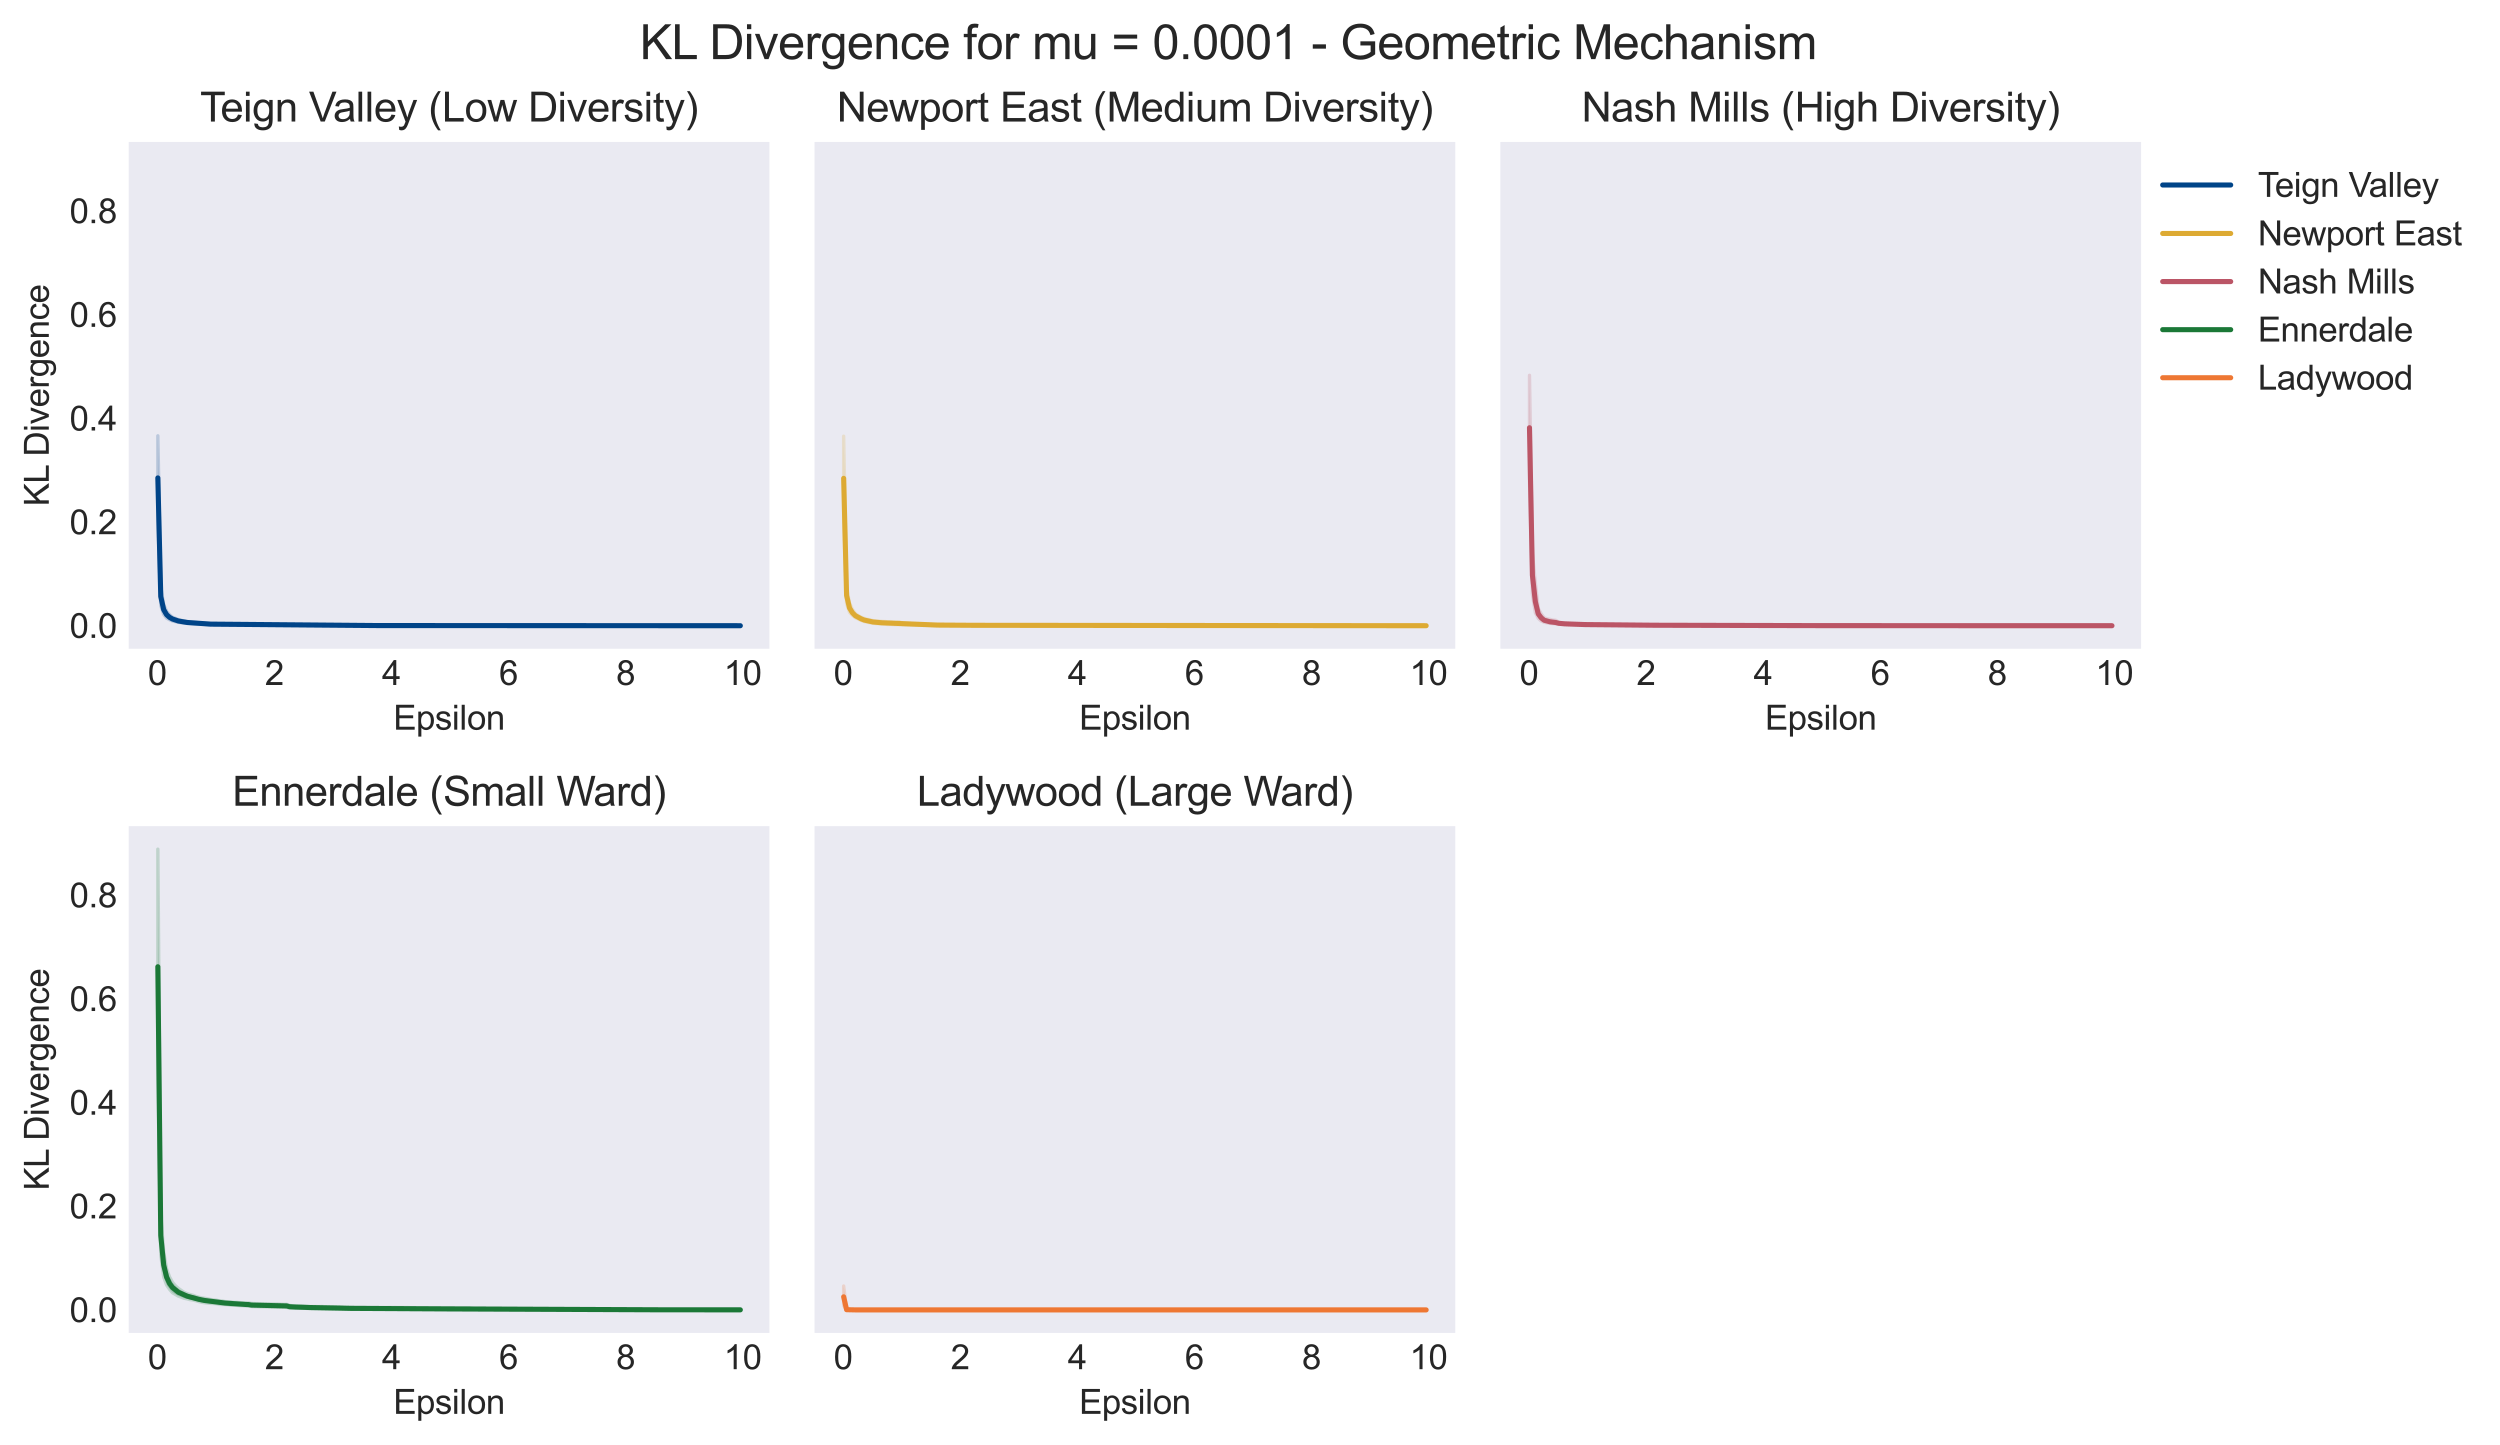 <?xml version="1.0" encoding="utf-8" standalone="no"?>
<!DOCTYPE svg PUBLIC "-//W3C//DTD SVG 1.1//EN"
  "http://www.w3.org/Graphics/SVG/1.1/DTD/svg11.dtd">
<svg xmlns:xlink="http://www.w3.org/1999/xlink" width="735.405pt" height="425.091pt" viewBox="0 0 735.405 425.091" xmlns="http://www.w3.org/2000/svg" version="1.1">
 <defs>
  <style type="text/css">*{stroke-linejoin: round; stroke-linecap: butt}</style>
 </defs>
 <g id="figure_1">
  <g id="patch_1">
   <path d="M 0 425.091 
L 735.405 425.091 
L 735.405 0 
L 0 0 
z
" style="fill: #ffffff"/>
  </g>
  <g id="axes_1">
   <g id="patch_2">
    <path d="M 37.862 190.841 
L 226.34 190.841 
L 226.34 41.76 
L 37.862 41.76 
z
" style="fill: #eaeaf2"/>
   </g>
   <g id="matplotlib.axis_1">
    <g id="xtick_1">
     <g id="line2d_1"/>
     <g id="text_1">
      <!-- 0 -->
      <g style="fill: #262626" transform="translate(43.477 201.499) scale(0.1 -0.1)">
       <defs>
        <path id="ArialMT-30" d="M 266 2259 
Q 266 3072 433 3567 
Q 600 4063 929 4331 
Q 1259 4600 1759 4600 
Q 2128 4600 2406 4451 
Q 2684 4303 2865 4023 
Q 3047 3744 3150 3342 
Q 3253 2941 3253 2259 
Q 3253 1453 3087 958 
Q 2922 463 2592 192 
Q 2263 -78 1759 -78 
Q 1097 -78 719 397 
Q 266 969 266 2259 
z
M 844 2259 
Q 844 1131 1108 757 
Q 1372 384 1759 384 
Q 2147 384 2411 759 
Q 2675 1134 2675 2259 
Q 2675 3391 2411 3762 
Q 2147 4134 1753 4134 
Q 1366 4134 1134 3806 
Q 844 3388 844 2259 
z
" transform="scale(0.016)"/>
       </defs>
       <use xlink:href="#ArialMT-30"/>
      </g>
     </g>
    </g>
    <g id="xtick_2">
     <g id="line2d_2"/>
     <g id="text_2">
      <!-- 2 -->
      <g style="fill: #262626" transform="translate(77.918 201.499) scale(0.1 -0.1)">
       <defs>
        <path id="ArialMT-32" d="M 3222 541 
L 3222 0 
L 194 0 
Q 188 203 259 391 
Q 375 700 629 1000 
Q 884 1300 1366 1694 
Q 2113 2306 2375 2664 
Q 2638 3022 2638 3341 
Q 2638 3675 2398 3904 
Q 2159 4134 1775 4134 
Q 1369 4134 1125 3890 
Q 881 3647 878 3216 
L 300 3275 
Q 359 3922 746 4261 
Q 1134 4600 1788 4600 
Q 2447 4600 2831 4234 
Q 3216 3869 3216 3328 
Q 3216 3053 3103 2787 
Q 2991 2522 2730 2228 
Q 2469 1934 1863 1422 
Q 1356 997 1212 845 
Q 1069 694 975 541 
L 3222 541 
z
" transform="scale(0.016)"/>
       </defs>
       <use xlink:href="#ArialMT-32"/>
      </g>
     </g>
    </g>
    <g id="xtick_3">
     <g id="line2d_3"/>
     <g id="text_3">
      <!-- 4 -->
      <g style="fill: #262626" transform="translate(112.359 201.499) scale(0.1 -0.1)">
       <defs>
        <path id="ArialMT-34" d="M 2069 0 
L 2069 1097 
L 81 1097 
L 81 1613 
L 2172 4581 
L 2631 4581 
L 2631 1613 
L 3250 1613 
L 3250 1097 
L 2631 1097 
L 2631 0 
L 2069 0 
z
M 2069 1613 
L 2069 3678 
L 634 1613 
L 2069 1613 
z
" transform="scale(0.016)"/>
       </defs>
       <use xlink:href="#ArialMT-34"/>
      </g>
     </g>
    </g>
    <g id="xtick_4">
     <g id="line2d_4"/>
     <g id="text_4">
      <!-- 6 -->
      <g style="fill: #262626" transform="translate(146.799 201.499) scale(0.1 -0.1)">
       <defs>
        <path id="ArialMT-36" d="M 3184 3459 
L 2625 3416 
Q 2550 3747 2413 3897 
Q 2184 4138 1850 4138 
Q 1581 4138 1378 3988 
Q 1113 3794 959 3422 
Q 806 3050 800 2363 
Q 1003 2672 1297 2822 
Q 1591 2972 1913 2972 
Q 2475 2972 2870 2558 
Q 3266 2144 3266 1488 
Q 3266 1056 3080 686 
Q 2894 316 2569 119 
Q 2244 -78 1831 -78 
Q 1128 -78 684 439 
Q 241 956 241 2144 
Q 241 3472 731 4075 
Q 1159 4600 1884 4600 
Q 2425 4600 2770 4297 
Q 3116 3994 3184 3459 
z
M 888 1484 
Q 888 1194 1011 928 
Q 1134 663 1356 523 
Q 1578 384 1822 384 
Q 2178 384 2434 671 
Q 2691 959 2691 1453 
Q 2691 1928 2437 2201 
Q 2184 2475 1800 2475 
Q 1419 2475 1153 2201 
Q 888 1928 888 1484 
z
" transform="scale(0.016)"/>
       </defs>
       <use xlink:href="#ArialMT-36"/>
      </g>
     </g>
    </g>
    <g id="xtick_5">
     <g id="line2d_5"/>
     <g id="text_5">
      <!-- 8 -->
      <g style="fill: #262626" transform="translate(181.24 201.499) scale(0.1 -0.1)">
       <defs>
        <path id="ArialMT-38" d="M 1131 2484 
Q 781 2613 612 2850 
Q 444 3088 444 3419 
Q 444 3919 803 4259 
Q 1163 4600 1759 4600 
Q 2359 4600 2725 4251 
Q 3091 3903 3091 3403 
Q 3091 3084 2923 2848 
Q 2756 2613 2416 2484 
Q 2838 2347 3058 2040 
Q 3278 1734 3278 1309 
Q 3278 722 2862 322 
Q 2447 -78 1769 -78 
Q 1091 -78 675 323 
Q 259 725 259 1325 
Q 259 1772 486 2073 
Q 713 2375 1131 2484 
z
M 1019 3438 
Q 1019 3113 1228 2906 
Q 1438 2700 1772 2700 
Q 2097 2700 2305 2904 
Q 2513 3109 2513 3406 
Q 2513 3716 2298 3927 
Q 2084 4138 1766 4138 
Q 1444 4138 1231 3931 
Q 1019 3725 1019 3438 
z
M 838 1322 
Q 838 1081 952 856 
Q 1066 631 1291 507 
Q 1516 384 1775 384 
Q 2178 384 2440 643 
Q 2703 903 2703 1303 
Q 2703 1709 2433 1975 
Q 2163 2241 1756 2241 
Q 1359 2241 1098 1978 
Q 838 1716 838 1322 
z
" transform="scale(0.016)"/>
       </defs>
       <use xlink:href="#ArialMT-38"/>
      </g>
     </g>
    </g>
    <g id="xtick_6">
     <g id="line2d_6"/>
     <g id="text_6">
      <!-- 10 -->
      <g style="fill: #262626" transform="translate(212.9 201.499) scale(0.1 -0.1)">
       <defs>
        <path id="ArialMT-31" d="M 2384 0 
L 1822 0 
L 1822 3584 
Q 1619 3391 1289 3197 
Q 959 3003 697 2906 
L 697 3450 
Q 1169 3672 1522 3987 
Q 1875 4303 2022 4600 
L 2384 4600 
L 2384 0 
z
" transform="scale(0.016)"/>
       </defs>
       <use xlink:href="#ArialMT-31"/>
       <use xlink:href="#ArialMT-30" x="55.615"/>
      </g>
     </g>
    </g>
    <g id="text_7">
     <!-- Epsilon -->
     <g style="fill: #262626" transform="translate(115.703 214.644) scale(0.1 -0.1)">
      <defs>
       <path id="ArialMT-45" d="M 506 0 
L 506 4581 
L 3819 4581 
L 3819 4041 
L 1113 4041 
L 1113 2638 
L 3647 2638 
L 3647 2100 
L 1113 2100 
L 1113 541 
L 3925 541 
L 3925 0 
L 506 0 
z
" transform="scale(0.016)"/>
       <path id="ArialMT-70" d="M 422 -1272 
L 422 3319 
L 934 3319 
L 934 2888 
Q 1116 3141 1344 3267 
Q 1572 3394 1897 3394 
Q 2322 3394 2647 3175 
Q 2972 2956 3137 2557 
Q 3303 2159 3303 1684 
Q 3303 1175 3120 767 
Q 2938 359 2589 142 
Q 2241 -75 1856 -75 
Q 1575 -75 1351 44 
Q 1128 163 984 344 
L 984 -1272 
L 422 -1272 
z
M 931 1641 
Q 931 1000 1190 694 
Q 1450 388 1819 388 
Q 2194 388 2461 705 
Q 2728 1022 2728 1688 
Q 2728 2322 2467 2637 
Q 2206 2953 1844 2953 
Q 1484 2953 1207 2617 
Q 931 2281 931 1641 
z
" transform="scale(0.016)"/>
       <path id="ArialMT-73" d="M 197 991 
L 753 1078 
Q 800 744 1014 566 
Q 1228 388 1613 388 
Q 2000 388 2187 545 
Q 2375 703 2375 916 
Q 2375 1106 2209 1216 
Q 2094 1291 1634 1406 
Q 1016 1563 777 1677 
Q 538 1791 414 1992 
Q 291 2194 291 2438 
Q 291 2659 392 2848 
Q 494 3038 669 3163 
Q 800 3259 1026 3326 
Q 1253 3394 1513 3394 
Q 1903 3394 2198 3281 
Q 2494 3169 2634 2976 
Q 2775 2784 2828 2463 
L 2278 2388 
Q 2241 2644 2061 2787 
Q 1881 2931 1553 2931 
Q 1166 2931 1000 2803 
Q 834 2675 834 2503 
Q 834 2394 903 2306 
Q 972 2216 1119 2156 
Q 1203 2125 1616 2013 
Q 2213 1853 2448 1751 
Q 2684 1650 2818 1456 
Q 2953 1263 2953 975 
Q 2953 694 2789 445 
Q 2625 197 2315 61 
Q 2006 -75 1616 -75 
Q 969 -75 630 194 
Q 291 463 197 991 
z
" transform="scale(0.016)"/>
       <path id="ArialMT-69" d="M 425 3934 
L 425 4581 
L 988 4581 
L 988 3934 
L 425 3934 
z
M 425 0 
L 425 3319 
L 988 3319 
L 988 0 
L 425 0 
z
" transform="scale(0.016)"/>
       <path id="ArialMT-6c" d="M 409 0 
L 409 4581 
L 972 4581 
L 972 0 
L 409 0 
z
" transform="scale(0.016)"/>
       <path id="ArialMT-6f" d="M 213 1659 
Q 213 2581 725 3025 
Q 1153 3394 1769 3394 
Q 2453 3394 2887 2945 
Q 3322 2497 3322 1706 
Q 3322 1066 3130 698 
Q 2938 331 2570 128 
Q 2203 -75 1769 -75 
Q 1072 -75 642 372 
Q 213 819 213 1659 
z
M 791 1659 
Q 791 1022 1069 705 
Q 1347 388 1769 388 
Q 2188 388 2466 706 
Q 2744 1025 2744 1678 
Q 2744 2294 2464 2611 
Q 2184 2928 1769 2928 
Q 1347 2928 1069 2612 
Q 791 2297 791 1659 
z
" transform="scale(0.016)"/>
       <path id="ArialMT-6e" d="M 422 0 
L 422 3319 
L 928 3319 
L 928 2847 
Q 1294 3394 1984 3394 
Q 2284 3394 2536 3286 
Q 2788 3178 2913 3003 
Q 3038 2828 3088 2588 
Q 3119 2431 3119 2041 
L 3119 0 
L 2556 0 
L 2556 2019 
Q 2556 2363 2490 2533 
Q 2425 2703 2258 2804 
Q 2091 2906 1866 2906 
Q 1506 2906 1245 2678 
Q 984 2450 984 1813 
L 984 0 
L 422 0 
z
" transform="scale(0.016)"/>
      </defs>
      <use xlink:href="#ArialMT-45"/>
      <use xlink:href="#ArialMT-70" x="66.699"/>
      <use xlink:href="#ArialMT-73" x="122.314"/>
      <use xlink:href="#ArialMT-69" x="172.314"/>
      <use xlink:href="#ArialMT-6c" x="194.531"/>
      <use xlink:href="#ArialMT-6f" x="216.748"/>
      <use xlink:href="#ArialMT-6e" x="272.363"/>
     </g>
    </g>
   </g>
   <g id="matplotlib.axis_2">
    <g id="ytick_1">
     <g id="line2d_7"/>
     <g id="text_8">
      <!-- 0.0 -->
      <g style="fill: #262626" transform="translate(20.462 187.643) scale(0.1 -0.1)">
       <defs>
        <path id="ArialMT-2e" d="M 581 0 
L 581 641 
L 1222 641 
L 1222 0 
L 581 0 
z
" transform="scale(0.016)"/>
       </defs>
       <use xlink:href="#ArialMT-30"/>
       <use xlink:href="#ArialMT-2e" x="55.615"/>
       <use xlink:href="#ArialMT-30" x="83.398"/>
      </g>
     </g>
    </g>
    <g id="ytick_2">
     <g id="line2d_8"/>
     <g id="text_9">
      <!-- 0.2 -->
      <g style="fill: #262626" transform="translate(20.462 157.144) scale(0.1 -0.1)">
       <use xlink:href="#ArialMT-30"/>
       <use xlink:href="#ArialMT-2e" x="55.615"/>
       <use xlink:href="#ArialMT-32" x="83.398"/>
      </g>
     </g>
    </g>
    <g id="ytick_3">
     <g id="line2d_9"/>
     <g id="text_10">
      <!-- 0.4 -->
      <g style="fill: #262626" transform="translate(20.462 126.644) scale(0.1 -0.1)">
       <use xlink:href="#ArialMT-30"/>
       <use xlink:href="#ArialMT-2e" x="55.615"/>
       <use xlink:href="#ArialMT-34" x="83.398"/>
      </g>
     </g>
    </g>
    <g id="ytick_4">
     <g id="line2d_10"/>
     <g id="text_11">
      <!-- 0.6 -->
      <g style="fill: #262626" transform="translate(20.462 96.144) scale(0.1 -0.1)">
       <use xlink:href="#ArialMT-30"/>
       <use xlink:href="#ArialMT-2e" x="55.615"/>
       <use xlink:href="#ArialMT-36" x="83.398"/>
      </g>
     </g>
    </g>
    <g id="ytick_5">
     <g id="line2d_11"/>
     <g id="text_12">
      <!-- 0.8 -->
      <g style="fill: #262626" transform="translate(20.462 65.645) scale(0.1 -0.1)">
       <use xlink:href="#ArialMT-30"/>
       <use xlink:href="#ArialMT-2e" x="55.615"/>
       <use xlink:href="#ArialMT-38" x="83.398"/>
      </g>
     </g>
    </g>
    <g id="text_13">
     <!-- KL Divergence -->
     <g style="fill: #262626" transform="translate(14.358 148.907) rotate(-90) scale(0.1 -0.1)">
      <defs>
       <path id="ArialMT-4b" d="M 469 0 
L 469 4581 
L 1075 4581 
L 1075 2309 
L 3350 4581 
L 4172 4581 
L 2250 2725 
L 4256 0 
L 3456 0 
L 1825 2319 
L 1075 1588 
L 1075 0 
L 469 0 
z
" transform="scale(0.016)"/>
       <path id="ArialMT-4c" d="M 469 0 
L 469 4581 
L 1075 4581 
L 1075 541 
L 3331 541 
L 3331 0 
L 469 0 
z
" transform="scale(0.016)"/>
       <path id="ArialMT-20" transform="scale(0.016)"/>
       <path id="ArialMT-44" d="M 494 0 
L 494 4581 
L 2072 4581 
Q 2606 4581 2888 4516 
Q 3281 4425 3559 4188 
Q 3922 3881 4101 3404 
Q 4281 2928 4281 2316 
Q 4281 1794 4159 1391 
Q 4038 988 3847 723 
Q 3656 459 3429 307 
Q 3203 156 2883 78 
Q 2563 0 2147 0 
L 494 0 
z
M 1100 541 
L 2078 541 
Q 2531 541 2789 625 
Q 3047 709 3200 863 
Q 3416 1078 3536 1442 
Q 3656 1806 3656 2325 
Q 3656 3044 3420 3430 
Q 3184 3816 2847 3947 
Q 2603 4041 2063 4041 
L 1100 4041 
L 1100 541 
z
" transform="scale(0.016)"/>
       <path id="ArialMT-76" d="M 1344 0 
L 81 3319 
L 675 3319 
L 1388 1331 
Q 1503 1009 1600 663 
Q 1675 925 1809 1294 
L 2547 3319 
L 3125 3319 
L 1869 0 
L 1344 0 
z
" transform="scale(0.016)"/>
       <path id="ArialMT-65" d="M 2694 1069 
L 3275 997 
Q 3138 488 2766 206 
Q 2394 -75 1816 -75 
Q 1088 -75 661 373 
Q 234 822 234 1631 
Q 234 2469 665 2931 
Q 1097 3394 1784 3394 
Q 2450 3394 2872 2941 
Q 3294 2488 3294 1666 
Q 3294 1616 3291 1516 
L 816 1516 
Q 847 969 1125 678 
Q 1403 388 1819 388 
Q 2128 388 2347 550 
Q 2566 713 2694 1069 
z
M 847 1978 
L 2700 1978 
Q 2663 2397 2488 2606 
Q 2219 2931 1791 2931 
Q 1403 2931 1139 2672 
Q 875 2413 847 1978 
z
" transform="scale(0.016)"/>
       <path id="ArialMT-72" d="M 416 0 
L 416 3319 
L 922 3319 
L 922 2816 
Q 1116 3169 1280 3281 
Q 1444 3394 1641 3394 
Q 1925 3394 2219 3213 
L 2025 2691 
Q 1819 2813 1613 2813 
Q 1428 2813 1281 2702 
Q 1134 2591 1072 2394 
Q 978 2094 978 1738 
L 978 0 
L 416 0 
z
" transform="scale(0.016)"/>
       <path id="ArialMT-67" d="M 319 -275 
L 866 -356 
Q 900 -609 1056 -725 
Q 1266 -881 1628 -881 
Q 2019 -881 2231 -725 
Q 2444 -569 2519 -288 
Q 2563 -116 2559 434 
Q 2191 0 1641 0 
Q 956 0 581 494 
Q 206 988 206 1678 
Q 206 2153 378 2554 
Q 550 2956 876 3175 
Q 1203 3394 1644 3394 
Q 2231 3394 2613 2919 
L 2613 3319 
L 3131 3319 
L 3131 450 
Q 3131 -325 2973 -648 
Q 2816 -972 2473 -1159 
Q 2131 -1347 1631 -1347 
Q 1038 -1347 672 -1080 
Q 306 -813 319 -275 
z
M 784 1719 
Q 784 1066 1043 766 
Q 1303 466 1694 466 
Q 2081 466 2343 764 
Q 2606 1063 2606 1700 
Q 2606 2309 2336 2618 
Q 2066 2928 1684 2928 
Q 1309 2928 1046 2623 
Q 784 2319 784 1719 
z
" transform="scale(0.016)"/>
       <path id="ArialMT-63" d="M 2588 1216 
L 3141 1144 
Q 3050 572 2676 248 
Q 2303 -75 1759 -75 
Q 1078 -75 664 370 
Q 250 816 250 1647 
Q 250 2184 428 2587 
Q 606 2991 970 3192 
Q 1334 3394 1763 3394 
Q 2303 3394 2647 3120 
Q 2991 2847 3088 2344 
L 2541 2259 
Q 2463 2594 2264 2762 
Q 2066 2931 1784 2931 
Q 1359 2931 1093 2626 
Q 828 2322 828 1663 
Q 828 994 1084 691 
Q 1341 388 1753 388 
Q 2084 388 2306 591 
Q 2528 794 2588 1216 
z
" transform="scale(0.016)"/>
      </defs>
      <use xlink:href="#ArialMT-4b"/>
      <use xlink:href="#ArialMT-4c" x="66.699"/>
      <use xlink:href="#ArialMT-20" x="118.564"/>
      <use xlink:href="#ArialMT-44" x="146.348"/>
      <use xlink:href="#ArialMT-69" x="218.564"/>
      <use xlink:href="#ArialMT-76" x="240.781"/>
      <use xlink:href="#ArialMT-65" x="290.781"/>
      <use xlink:href="#ArialMT-72" x="346.396"/>
      <use xlink:href="#ArialMT-67" x="379.697"/>
      <use xlink:href="#ArialMT-65" x="435.312"/>
      <use xlink:href="#ArialMT-6e" x="490.928"/>
      <use xlink:href="#ArialMT-63" x="546.543"/>
      <use xlink:href="#ArialMT-65" x="596.543"/>
     </g>
    </g>
   </g>
   <g id="PolyCollection_1">
    <defs>
     <path id="mb9350c46ff" d="M 46.43 -296.89 
L 46.43 -272.207 
L 47.291 -246.967 
L 48.152 -244.336 
L 49.013 -243.269 
L 49.874 -242.778 
L 50.735 -242.416 
L 51.596 -242.225 
L 52.457 -242.028 
L 53.318 -241.895 
L 54.179 -241.802 
L 55.04 -241.72 
L 55.901 -241.661 
L 56.762 -241.609 
L 57.623 -241.547 
L 58.484 -241.497 
L 59.345 -241.45 
L 60.206 -241.429 
L 61.067 -241.373 
L 61.928 -241.354 
L 62.789 -241.349 
L 63.65 -241.327 
L 64.511 -241.287 
L 65.372 -241.265 
L 66.233 -241.261 
L 67.094 -241.244 
L 67.955 -241.236 
L 68.816 -241.231 
L 69.677 -241.221 
L 70.538 -241.204 
L 71.399 -241.201 
L 72.26 -241.174 
L 73.121 -241.184 
L 73.982 -241.181 
L 74.843 -241.171 
L 75.704 -241.164 
L 76.565 -241.165 
L 77.426 -241.155 
L 78.287 -241.148 
L 79.148 -241.153 
L 80.009 -241.142 
L 80.87 -241.139 
L 81.731 -241.129 
L 82.592 -241.125 
L 83.453 -241.122 
L 84.314 -241.121 
L 85.176 -241.119 
L 86.037 -241.119 
L 86.898 -241.117 
L 87.759 -241.116 
L 88.62 -241.112 
L 89.481 -241.093 
L 90.342 -241.086 
L 91.203 -241.083 
L 92.064 -241.083 
L 92.925 -241.083 
L 93.786 -241.079 
L 94.647 -241.07 
L 95.508 -241.07 
L 96.369 -241.065 
L 97.23 -241.065 
L 98.091 -241.065 
L 98.952 -241.063 
L 99.813 -241.064 
L 100.674 -241.067 
L 101.535 -241.059 
L 102.396 -241.06 
L 103.257 -241.057 
L 104.118 -241.057 
L 104.979 -241.053 
L 105.84 -241.054 
L 106.701 -241.054 
L 107.562 -241.054 
L 108.423 -241.055 
L 109.284 -241.055 
L 110.145 -241.054 
L 111.006 -241.048 
L 111.867 -241.05 
L 112.728 -241.049 
L 113.589 -241.046 
L 114.45 -241.046 
L 115.311 -241.046 
L 116.172 -241.046 
L 117.033 -241.045 
L 117.894 -241.043 
L 118.755 -241.044 
L 119.616 -241.045 
L 120.477 -241.043 
L 121.338 -241.043 
L 122.199 -241.043 
L 123.06 -241.043 
L 123.921 -241.042 
L 124.782 -241.042 
L 125.643 -241.042 
L 126.504 -241.042 
L 127.365 -241.042 
L 128.226 -241.043 
L 129.087 -241.042 
L 129.948 -241.042 
L 130.81 -241.042 
L 131.671 -241.043 
L 132.532 -241.042 
L 133.393 -241.041 
L 134.254 -241.042 
L 135.115 -241.041 
L 135.976 -241.04 
L 136.837 -241.041 
L 137.698 -241.041 
L 138.559 -241.041 
L 139.42 -241.04 
L 140.281 -241.042 
L 141.142 -241.041 
L 142.003 -241.041 
L 142.864 -241.041 
L 143.725 -241.041 
L 144.586 -241.041 
L 145.447 -241.04 
L 146.308 -241.041 
L 147.169 -241.039 
L 148.03 -241.036 
L 148.891 -241.035 
L 149.752 -241.035 
L 150.613 -241.034 
L 151.474 -241.034 
L 152.335 -241.032 
L 153.196 -241.032 
L 154.057 -241.032 
L 154.918 -241.032 
L 155.779 -241.032 
L 156.64 -241.03 
L 157.501 -241.032 
L 158.362 -241.032 
L 159.223 -241.032 
L 160.084 -241.03 
L 160.945 -241.032 
L 161.806 -241.029 
L 162.667 -241.029 
L 163.528 -241.029 
L 164.389 -241.029 
L 165.25 -241.028 
L 166.111 -241.028 
L 166.972 -241.027 
L 167.833 -241.028 
L 168.694 -241.028 
L 169.555 -241.027 
L 170.416 -241.028 
L 171.277 -241.027 
L 172.138 -241.027 
L 172.999 -241.028 
L 173.86 -241.028 
L 174.721 -241.028 
L 175.583 -241.027 
L 176.444 -241.027 
L 177.305 -241.027 
L 178.166 -241.027 
L 179.027 -241.027 
L 179.888 -241.027 
L 180.749 -241.027 
L 181.61 -241.027 
L 182.471 -241.027 
L 183.332 -241.027 
L 184.193 -241.026 
L 185.054 -241.026 
L 185.915 -241.026 
L 186.776 -241.026 
L 187.637 -241.026 
L 188.498 -241.026 
L 189.359 -241.026 
L 190.22 -241.026 
L 191.081 -241.026 
L 191.942 -241.026 
L 192.803 -241.026 
L 193.664 -241.026 
L 194.525 -241.026 
L 195.386 -241.026 
L 196.247 -241.026 
L 197.108 -241.026 
L 197.969 -241.026 
L 198.83 -241.026 
L 199.691 -241.026 
L 200.552 -241.026 
L 201.413 -241.026 
L 202.274 -241.026 
L 203.135 -241.026 
L 203.996 -241.026 
L 204.857 -241.026 
L 205.718 -241.026 
L 206.579 -241.026 
L 207.44 -241.026 
L 208.301 -241.026 
L 209.162 -241.026 
L 210.023 -241.026 
L 210.884 -241.026 
L 211.745 -241.026 
L 212.606 -241.026 
L 213.467 -241.026 
L 214.328 -241.026 
L 215.189 -241.026 
L 216.05 -241.026 
L 216.911 -241.026 
L 217.772 -241.026 
L 217.772 -241.03 
L 217.772 -241.03 
L 216.911 -241.03 
L 216.05 -241.03 
L 215.189 -241.03 
L 214.328 -241.03 
L 213.467 -241.03 
L 212.606 -241.03 
L 211.745 -241.03 
L 210.884 -241.03 
L 210.023 -241.03 
L 209.162 -241.03 
L 208.301 -241.03 
L 207.44 -241.03 
L 206.579 -241.03 
L 205.718 -241.03 
L 204.857 -241.03 
L 203.996 -241.03 
L 203.135 -241.03 
L 202.274 -241.03 
L 201.413 -241.04 
L 200.552 -241.04 
L 199.691 -241.04 
L 198.83 -241.04 
L 197.969 -241.041 
L 197.108 -241.04 
L 196.247 -241.041 
L 195.386 -241.041 
L 194.525 -241.04 
L 193.664 -241.04 
L 192.803 -241.04 
L 191.942 -241.04 
L 191.081 -241.042 
L 190.22 -241.04 
L 189.359 -241.04 
L 188.498 -241.04 
L 187.637 -241.04 
L 186.776 -241.04 
L 185.915 -241.041 
L 185.054 -241.04 
L 184.193 -241.04 
L 183.332 -241.042 
L 182.471 -241.042 
L 181.61 -241.042 
L 180.749 -241.042 
L 179.888 -241.043 
L 179.027 -241.041 
L 178.166 -241.042 
L 177.305 -241.042 
L 176.444 -241.041 
L 175.583 -241.041 
L 174.721 -241.042 
L 173.86 -241.042 
L 172.999 -241.043 
L 172.138 -241.042 
L 171.277 -241.042 
L 170.416 -241.043 
L 169.555 -241.043 
L 168.694 -241.043 
L 167.833 -241.043 
L 166.972 -241.043 
L 166.111 -241.043 
L 165.25 -241.043 
L 164.389 -241.049 
L 163.528 -241.049 
L 162.667 -241.049 
L 161.806 -241.051 
L 160.945 -241.056 
L 160.084 -241.056 
L 159.223 -241.057 
L 158.362 -241.055 
L 157.501 -241.056 
L 156.64 -241.055 
L 155.779 -241.055 
L 154.918 -241.057 
L 154.057 -241.057 
L 153.196 -241.058 
L 152.335 -241.058 
L 151.474 -241.064 
L 150.613 -241.064 
L 149.752 -241.062 
L 148.891 -241.063 
L 148.03 -241.063 
L 147.169 -241.068 
L 146.308 -241.074 
L 145.447 -241.074 
L 144.586 -241.075 
L 143.725 -241.074 
L 142.864 -241.074 
L 142.003 -241.074 
L 141.142 -241.074 
L 140.281 -241.073 
L 139.42 -241.073 
L 138.559 -241.074 
L 137.698 -241.074 
L 136.837 -241.074 
L 135.976 -241.074 
L 135.115 -241.074 
L 134.254 -241.076 
L 133.393 -241.076 
L 132.532 -241.075 
L 131.671 -241.076 
L 130.81 -241.074 
L 129.948 -241.076 
L 129.087 -241.075 
L 128.226 -241.074 
L 127.365 -241.076 
L 126.504 -241.076 
L 125.643 -241.076 
L 124.782 -241.076 
L 123.921 -241.077 
L 123.06 -241.076 
L 122.199 -241.085 
L 121.338 -241.085 
L 120.477 -241.094 
L 119.616 -241.092 
L 118.755 -241.096 
L 117.894 -241.094 
L 117.033 -241.094 
L 116.172 -241.098 
L 115.311 -241.101 
L 114.45 -241.097 
L 113.589 -241.096 
L 112.728 -241.104 
L 111.867 -241.105 
L 111.006 -241.102 
L 110.145 -241.109 
L 109.284 -241.107 
L 108.423 -241.11 
L 107.562 -241.109 
L 106.701 -241.112 
L 105.84 -241.109 
L 104.979 -241.111 
L 104.118 -241.113 
L 103.257 -241.113 
L 102.396 -241.121 
L 101.535 -241.122 
L 100.674 -241.13 
L 99.813 -241.129 
L 98.952 -241.13 
L 98.091 -241.134 
L 97.23 -241.131 
L 96.369 -241.135 
L 95.508 -241.152 
L 94.647 -241.156 
L 93.786 -241.166 
L 92.925 -241.171 
L 92.064 -241.174 
L 91.203 -241.172 
L 90.342 -241.18 
L 89.481 -241.183 
L 88.62 -241.267 
L 87.759 -241.275 
L 86.898 -241.271 
L 86.037 -241.279 
L 85.176 -241.277 
L 84.314 -241.28 
L 83.453 -241.288 
L 82.592 -241.301 
L 81.731 -241.296 
L 80.87 -241.305 
L 80.009 -241.313 
L 79.148 -241.322 
L 78.287 -241.322 
L 77.426 -241.336 
L 76.565 -241.341 
L 75.704 -241.342 
L 74.843 -241.359 
L 73.982 -241.372 
L 73.121 -241.376 
L 72.26 -241.383 
L 71.399 -241.401 
L 70.538 -241.392 
L 69.677 -241.422 
L 68.816 -241.432 
L 67.955 -241.454 
L 67.094 -241.474 
L 66.233 -241.505 
L 65.372 -241.529 
L 64.511 -241.532 
L 63.65 -241.603 
L 62.789 -241.637 
L 61.928 -241.661 
L 61.067 -241.704 
L 60.206 -241.802 
L 59.345 -241.823 
L 58.484 -241.886 
L 57.623 -241.985 
L 56.762 -242.042 
L 55.901 -242.168 
L 55.04 -242.269 
L 54.179 -242.427 
L 53.318 -242.609 
L 52.457 -242.834 
L 51.596 -243.196 
L 50.735 -243.546 
L 49.874 -244.226 
L 49.013 -245.268 
L 48.152 -247.234 
L 47.291 -252.363 
L 46.43 -296.89 
z
" style="stroke: #004488; stroke-opacity: 0.2"/>
    </defs>
    <g clip-path="url(#pdbb8552f90)">
     <use xlink:href="#mb9350c46ff" x="0" y="425.091" style="fill: #004488; fill-opacity: 0.2; stroke: #004488; stroke-opacity: 0.2"/>
    </g>
   </g>
   <g id="line2d_12">
    <path d="M 46.43 140.586 
L 47.291 175.48 
L 48.152 179.34 
L 49.013 180.822 
L 49.874 181.593 
L 50.735 182.09 
L 52.457 182.668 
L 55.04 183.107 
L 61.928 183.594 
L 111.006 184.016 
L 217.772 184.063 
L 217.772 184.063 
" clip-path="url(#pdbb8552f90)" style="fill: none; stroke: #004488; stroke-width: 1.5; stroke-linecap: round"/>
   </g>
   <g id="line2d_13"/>
   <g id="line2d_14"/>
   <g id="line2d_15"/>
   <g id="line2d_16"/>
   <g id="line2d_17"/>
   <g id="patch_3">
    <path d="M 37.862 190.841 
L 37.862 41.76 
" style="fill: none"/>
   </g>
   <g id="patch_4">
    <path d="M 37.862 190.841 
L 226.34 190.841 
" style="fill: none"/>
   </g>
   <g id="text_14">
    <!-- Teign Valley (Low Diversity) -->
    <g style="fill: #262626" transform="translate(58.859 35.76) scale(0.12 -0.12)">
     <defs>
      <path id="ArialMT-54" d="M 1659 0 
L 1659 4041 
L 150 4041 
L 150 4581 
L 3781 4581 
L 3781 4041 
L 2266 4041 
L 2266 0 
L 1659 0 
z
" transform="scale(0.016)"/>
      <path id="ArialMT-56" d="M 1803 0 
L 28 4581 
L 684 4581 
L 1875 1253 
Q 2019 853 2116 503 
Q 2222 878 2363 1253 
L 3600 4581 
L 4219 4581 
L 2425 0 
L 1803 0 
z
" transform="scale(0.016)"/>
      <path id="ArialMT-61" d="M 2588 409 
Q 2275 144 1986 34 
Q 1697 -75 1366 -75 
Q 819 -75 525 192 
Q 231 459 231 875 
Q 231 1119 342 1320 
Q 453 1522 633 1644 
Q 813 1766 1038 1828 
Q 1203 1872 1538 1913 
Q 2219 1994 2541 2106 
Q 2544 2222 2544 2253 
Q 2544 2597 2384 2738 
Q 2169 2928 1744 2928 
Q 1347 2928 1158 2789 
Q 969 2650 878 2297 
L 328 2372 
Q 403 2725 575 2942 
Q 747 3159 1072 3276 
Q 1397 3394 1825 3394 
Q 2250 3394 2515 3294 
Q 2781 3194 2906 3042 
Q 3031 2891 3081 2659 
Q 3109 2516 3109 2141 
L 3109 1391 
Q 3109 606 3145 398 
Q 3181 191 3288 0 
L 2700 0 
Q 2613 175 2588 409 
z
M 2541 1666 
Q 2234 1541 1622 1453 
Q 1275 1403 1131 1340 
Q 988 1278 909 1158 
Q 831 1038 831 891 
Q 831 666 1001 516 
Q 1172 366 1500 366 
Q 1825 366 2078 508 
Q 2331 650 2450 897 
Q 2541 1088 2541 1459 
L 2541 1666 
z
" transform="scale(0.016)"/>
      <path id="ArialMT-79" d="M 397 -1278 
L 334 -750 
Q 519 -800 656 -800 
Q 844 -800 956 -737 
Q 1069 -675 1141 -563 
Q 1194 -478 1313 -144 
Q 1328 -97 1363 -6 
L 103 3319 
L 709 3319 
L 1400 1397 
Q 1534 1031 1641 628 
Q 1738 1016 1872 1384 
L 2581 3319 
L 3144 3319 
L 1881 -56 
Q 1678 -603 1566 -809 
Q 1416 -1088 1222 -1217 
Q 1028 -1347 759 -1347 
Q 597 -1347 397 -1278 
z
" transform="scale(0.016)"/>
      <path id="ArialMT-28" d="M 1497 -1347 
Q 1031 -759 709 28 
Q 388 816 388 1659 
Q 388 2403 628 3084 
Q 909 3875 1497 4659 
L 1900 4659 
Q 1522 4009 1400 3731 
Q 1209 3300 1100 2831 
Q 966 2247 966 1656 
Q 966 153 1900 -1347 
L 1497 -1347 
z
" transform="scale(0.016)"/>
      <path id="ArialMT-77" d="M 1034 0 
L 19 3319 
L 600 3319 
L 1128 1403 
L 1325 691 
Q 1338 744 1497 1375 
L 2025 3319 
L 2603 3319 
L 3100 1394 
L 3266 759 
L 3456 1400 
L 4025 3319 
L 4572 3319 
L 3534 0 
L 2950 0 
L 2422 1988 
L 2294 2553 
L 1622 0 
L 1034 0 
z
" transform="scale(0.016)"/>
      <path id="ArialMT-74" d="M 1650 503 
L 1731 6 
Q 1494 -44 1306 -44 
Q 1000 -44 831 53 
Q 663 150 594 308 
Q 525 466 525 972 
L 525 2881 
L 113 2881 
L 113 3319 
L 525 3319 
L 525 4141 
L 1084 4478 
L 1084 3319 
L 1650 3319 
L 1650 2881 
L 1084 2881 
L 1084 941 
Q 1084 700 1114 631 
Q 1144 563 1211 522 
Q 1278 481 1403 481 
Q 1497 481 1650 503 
z
" transform="scale(0.016)"/>
      <path id="ArialMT-29" d="M 791 -1347 
L 388 -1347 
Q 1322 153 1322 1656 
Q 1322 2244 1188 2822 
Q 1081 3291 891 3722 
Q 769 4003 388 4659 
L 791 4659 
Q 1378 3875 1659 3084 
Q 1900 2403 1900 1659 
Q 1900 816 1576 28 
Q 1253 -759 791 -1347 
z
" transform="scale(0.016)"/>
     </defs>
     <use xlink:href="#ArialMT-54"/>
     <use xlink:href="#ArialMT-65" x="49.959"/>
     <use xlink:href="#ArialMT-69" x="105.574"/>
     <use xlink:href="#ArialMT-67" x="127.791"/>
     <use xlink:href="#ArialMT-6e" x="183.406"/>
     <use xlink:href="#ArialMT-20" x="239.021"/>
     <use xlink:href="#ArialMT-56" x="266.805"/>
     <use xlink:href="#ArialMT-61" x="326.129"/>
     <use xlink:href="#ArialMT-6c" x="381.744"/>
     <use xlink:href="#ArialMT-6c" x="403.961"/>
     <use xlink:href="#ArialMT-65" x="426.178"/>
     <use xlink:href="#ArialMT-79" x="481.793"/>
     <use xlink:href="#ArialMT-20" x="531.793"/>
     <use xlink:href="#ArialMT-28" x="559.576"/>
     <use xlink:href="#ArialMT-4c" x="592.877"/>
     <use xlink:href="#ArialMT-6f" x="648.492"/>
     <use xlink:href="#ArialMT-77" x="704.107"/>
     <use xlink:href="#ArialMT-20" x="776.324"/>
     <use xlink:href="#ArialMT-44" x="804.107"/>
     <use xlink:href="#ArialMT-69" x="876.324"/>
     <use xlink:href="#ArialMT-76" x="898.541"/>
     <use xlink:href="#ArialMT-65" x="948.541"/>
     <use xlink:href="#ArialMT-72" x="1004.156"/>
     <use xlink:href="#ArialMT-73" x="1037.457"/>
     <use xlink:href="#ArialMT-69" x="1087.457"/>
     <use xlink:href="#ArialMT-74" x="1109.674"/>
     <use xlink:href="#ArialMT-79" x="1137.457"/>
     <use xlink:href="#ArialMT-29" x="1187.457"/>
    </g>
   </g>
  </g>
  <g id="axes_2">
   <g id="patch_5">
    <path d="M 239.606 190.841 
L 428.083 190.841 
L 428.083 41.76 
L 239.606 41.76 
z
" style="fill: #eaeaf2"/>
   </g>
   <g id="matplotlib.axis_3">
    <g id="xtick_7">
     <g id="line2d_18"/>
     <g id="text_15">
      <!-- 0 -->
      <g style="fill: #262626" transform="translate(245.22 201.499) scale(0.1 -0.1)">
       <use xlink:href="#ArialMT-30"/>
      </g>
     </g>
    </g>
    <g id="xtick_8">
     <g id="line2d_19"/>
     <g id="text_16">
      <!-- 2 -->
      <g style="fill: #262626" transform="translate(279.661 201.499) scale(0.1 -0.1)">
       <use xlink:href="#ArialMT-32"/>
      </g>
     </g>
    </g>
    <g id="xtick_9">
     <g id="line2d_20"/>
     <g id="text_17">
      <!-- 4 -->
      <g style="fill: #262626" transform="translate(314.102 201.499) scale(0.1 -0.1)">
       <use xlink:href="#ArialMT-34"/>
      </g>
     </g>
    </g>
    <g id="xtick_10">
     <g id="line2d_21"/>
     <g id="text_18">
      <!-- 6 -->
      <g style="fill: #262626" transform="translate(348.542 201.499) scale(0.1 -0.1)">
       <use xlink:href="#ArialMT-36"/>
      </g>
     </g>
    </g>
    <g id="xtick_11">
     <g id="line2d_22"/>
     <g id="text_19">
      <!-- 8 -->
      <g style="fill: #262626" transform="translate(382.983 201.499) scale(0.1 -0.1)">
       <use xlink:href="#ArialMT-38"/>
      </g>
     </g>
    </g>
    <g id="xtick_12">
     <g id="line2d_23"/>
     <g id="text_20">
      <!-- 10 -->
      <g style="fill: #262626" transform="translate(414.643 201.499) scale(0.1 -0.1)">
       <use xlink:href="#ArialMT-31"/>
       <use xlink:href="#ArialMT-30" x="55.615"/>
      </g>
     </g>
    </g>
    <g id="text_21">
     <!-- Epsilon -->
     <g style="fill: #262626" transform="translate(317.446 214.644) scale(0.1 -0.1)">
      <use xlink:href="#ArialMT-45"/>
      <use xlink:href="#ArialMT-70" x="66.699"/>
      <use xlink:href="#ArialMT-73" x="122.314"/>
      <use xlink:href="#ArialMT-69" x="172.314"/>
      <use xlink:href="#ArialMT-6c" x="194.531"/>
      <use xlink:href="#ArialMT-6f" x="216.748"/>
      <use xlink:href="#ArialMT-6e" x="272.363"/>
     </g>
    </g>
   </g>
   <g id="matplotlib.axis_4">
    <g id="ytick_6">
     <g id="line2d_24"/>
    </g>
    <g id="ytick_7">
     <g id="line2d_25"/>
    </g>
    <g id="ytick_8">
     <g id="line2d_26"/>
    </g>
    <g id="ytick_9">
     <g id="line2d_27"/>
    </g>
    <g id="ytick_10">
     <g id="line2d_28"/>
    </g>
   </g>
   <g id="PolyCollection_2">
    <defs>
     <path id="m1e381392e4" d="M 248.173 -296.773 
L 248.173 -272.29 
L 249.034 -247.539 
L 249.895 -244.946 
L 250.756 -244.058 
L 251.617 -243.34 
L 252.478 -242.999 
L 253.339 -242.574 
L 254.2 -242.283 
L 255.061 -242.051 
L 255.922 -241.901 
L 256.783 -241.744 
L 257.644 -241.651 
L 258.505 -241.6 
L 259.366 -241.54 
L 260.227 -241.516 
L 261.088 -241.384 
L 261.949 -241.399 
L 262.81 -241.364 
L 263.671 -241.335 
L 264.532 -241.352 
L 265.393 -241.312 
L 266.254 -241.276 
L 267.115 -241.266 
L 267.976 -241.227 
L 268.837 -241.19 
L 269.698 -241.175 
L 270.559 -241.17 
L 271.42 -241.156 
L 272.281 -241.154 
L 273.142 -241.142 
L 274.003 -241.13 
L 274.864 -241.12 
L 275.725 -241.115 
L 276.586 -241.107 
L 277.447 -241.104 
L 278.308 -241.099 
L 279.169 -241.096 
L 280.031 -241.09 
L 280.892 -241.088 
L 281.753 -241.082 
L 282.614 -241.081 
L 283.475 -241.078 
L 284.336 -241.076 
L 285.197 -241.072 
L 286.058 -241.07 
L 286.919 -241.067 
L 287.78 -241.067 
L 288.641 -241.066 
L 289.502 -241.068 
L 290.363 -241.066 
L 291.224 -241.06 
L 292.085 -241.055 
L 292.946 -241.054 
L 293.807 -241.055 
L 294.668 -241.053 
L 295.529 -241.053 
L 296.39 -241.046 
L 297.251 -241.045 
L 298.112 -241.043 
L 298.973 -241.044 
L 299.834 -241.043 
L 300.695 -241.043 
L 301.556 -241.044 
L 302.417 -241.041 
L 303.278 -241.04 
L 304.139 -241.039 
L 305 -241.038 
L 305.861 -241.037 
L 306.722 -241.036 
L 307.583 -241.037 
L 308.444 -241.037 
L 309.305 -241.037 
L 310.166 -241.037 
L 311.027 -241.035 
L 311.888 -241.035 
L 312.749 -241.034 
L 313.61 -241.035 
L 314.471 -241.034 
L 315.332 -241.034 
L 316.193 -241.034 
L 317.054 -241.034 
L 317.915 -241.034 
L 318.776 -241.034 
L 319.637 -241.033 
L 320.498 -241.034 
L 321.359 -241.034 
L 322.22 -241.034 
L 323.081 -241.033 
L 323.942 -241.033 
L 324.804 -241.033 
L 325.665 -241.033 
L 326.526 -241.033 
L 327.387 -241.033 
L 328.248 -241.033 
L 329.109 -241.033 
L 329.97 -241.032 
L 330.831 -241.033 
L 331.692 -241.033 
L 332.553 -241.032 
L 333.414 -241.032 
L 334.275 -241.032 
L 335.136 -241.032 
L 335.997 -241.032 
L 336.858 -241.032 
L 337.719 -241.031 
L 338.58 -241.031 
L 339.441 -241.032 
L 340.302 -241.031 
L 341.163 -241.031 
L 342.024 -241.03 
L 342.885 -241.03 
L 343.746 -241.03 
L 344.607 -241.03 
L 345.468 -241.031 
L 346.329 -241.03 
L 347.19 -241.031 
L 348.051 -241.03 
L 348.912 -241.03 
L 349.773 -241.03 
L 350.634 -241.029 
L 351.495 -241.029 
L 352.356 -241.029 
L 353.217 -241.029 
L 354.078 -241.028 
L 354.939 -241.029 
L 355.8 -241.028 
L 356.661 -241.029 
L 357.522 -241.029 
L 358.383 -241.029 
L 359.244 -241.029 
L 360.105 -241.028 
L 360.966 -241.028 
L 361.827 -241.028 
L 362.688 -241.028 
L 363.549 -241.028 
L 364.41 -241.027 
L 365.271 -241.028 
L 366.132 -241.027 
L 366.993 -241.027 
L 367.854 -241.027 
L 368.715 -241.027 
L 369.576 -241.027 
L 370.438 -241.027 
L 371.299 -241.027 
L 372.16 -241.027 
L 373.021 -241.027 
L 373.882 -241.027 
L 374.743 -241.027 
L 375.604 -241.027 
L 376.465 -241.027 
L 377.326 -241.027 
L 378.187 -241.027 
L 379.048 -241.027 
L 379.909 -241.027 
L 380.77 -241.027 
L 381.631 -241.027 
L 382.492 -241.027 
L 383.353 -241.027 
L 384.214 -241.027 
L 385.075 -241.027 
L 385.936 -241.026 
L 386.797 -241.026 
L 387.658 -241.026 
L 388.519 -241.026 
L 389.38 -241.026 
L 390.241 -241.026 
L 391.102 -241.026 
L 391.963 -241.026 
L 392.824 -241.026 
L 393.685 -241.026 
L 394.546 -241.026 
L 395.407 -241.026 
L 396.268 -241.026 
L 397.129 -241.026 
L 397.99 -241.026 
L 398.851 -241.026 
L 399.712 -241.026 
L 400.573 -241.026 
L 401.434 -241.026 
L 402.295 -241.026 
L 403.156 -241.026 
L 404.017 -241.026 
L 404.878 -241.026 
L 405.739 -241.026 
L 406.6 -241.026 
L 407.461 -241.026 
L 408.322 -241.026 
L 409.183 -241.026 
L 410.044 -241.026 
L 410.905 -241.026 
L 411.766 -241.026 
L 412.627 -241.026 
L 413.488 -241.026 
L 414.349 -241.026 
L 415.211 -241.026 
L 416.072 -241.026 
L 416.933 -241.026 
L 417.794 -241.026 
L 418.655 -241.026 
L 419.516 -241.026 
L 419.516 -241.03 
L 419.516 -241.03 
L 418.655 -241.03 
L 417.794 -241.03 
L 416.933 -241.03 
L 416.072 -241.03 
L 415.211 -241.03 
L 414.349 -241.03 
L 413.488 -241.03 
L 412.627 -241.03 
L 411.766 -241.03 
L 410.905 -241.03 
L 410.044 -241.03 
L 409.183 -241.03 
L 408.322 -241.03 
L 407.461 -241.03 
L 406.6 -241.03 
L 405.739 -241.03 
L 404.878 -241.03 
L 404.017 -241.03 
L 403.156 -241.031 
L 402.295 -241.031 
L 401.434 -241.031 
L 400.573 -241.031 
L 399.712 -241.031 
L 398.851 -241.031 
L 397.99 -241.031 
L 397.129 -241.031 
L 396.268 -241.031 
L 395.407 -241.031 
L 394.546 -241.031 
L 393.685 -241.031 
L 392.824 -241.031 
L 391.963 -241.031 
L 391.102 -241.031 
L 390.241 -241.031 
L 389.38 -241.031 
L 388.519 -241.031 
L 387.658 -241.031 
L 386.797 -241.031 
L 385.936 -241.031 
L 385.075 -241.032 
L 384.214 -241.031 
L 383.353 -241.032 
L 382.492 -241.031 
L 381.631 -241.031 
L 380.77 -241.031 
L 379.909 -241.031 
L 379.048 -241.031 
L 378.187 -241.032 
L 377.326 -241.031 
L 376.465 -241.032 
L 375.604 -241.032 
L 374.743 -241.032 
L 373.882 -241.032 
L 373.021 -241.032 
L 372.16 -241.032 
L 371.299 -241.032 
L 370.438 -241.032 
L 369.576 -241.032 
L 368.715 -241.032 
L 367.854 -241.032 
L 366.993 -241.032 
L 366.132 -241.033 
L 365.271 -241.033 
L 364.41 -241.033 
L 363.549 -241.033 
L 362.688 -241.034 
L 361.827 -241.034 
L 360.966 -241.034 
L 360.105 -241.035 
L 359.244 -241.035 
L 358.383 -241.035 
L 357.522 -241.035 
L 356.661 -241.034 
L 355.8 -241.035 
L 354.939 -241.037 
L 354.078 -241.037 
L 353.217 -241.037 
L 352.356 -241.038 
L 351.495 -241.038 
L 350.634 -241.038 
L 349.773 -241.038 
L 348.912 -241.039 
L 348.051 -241.04 
L 347.19 -241.039 
L 346.329 -241.04 
L 345.468 -241.039 
L 344.607 -241.04 
L 343.746 -241.04 
L 342.885 -241.039 
L 342.024 -241.039 
L 341.163 -241.039 
L 340.302 -241.051 
L 339.441 -241.051 
L 338.58 -241.051 
L 337.719 -241.051 
L 336.858 -241.052 
L 335.997 -241.052 
L 335.136 -241.052 
L 334.275 -241.053 
L 333.414 -241.052 
L 332.553 -241.052 
L 331.692 -241.055 
L 330.831 -241.053 
L 329.97 -241.051 
L 329.109 -241.054 
L 328.248 -241.054 
L 327.387 -241.053 
L 326.526 -241.053 
L 325.665 -241.053 
L 324.804 -241.053 
L 323.942 -241.055 
L 323.081 -241.054 
L 322.22 -241.055 
L 321.359 -241.055 
L 320.498 -241.055 
L 319.637 -241.056 
L 318.776 -241.054 
L 317.915 -241.059 
L 317.054 -241.058 
L 316.193 -241.061 
L 315.332 -241.059 
L 314.471 -241.06 
L 313.61 -241.062 
L 312.749 -241.062 
L 311.888 -241.062 
L 311.027 -241.062 
L 310.166 -241.063 
L 309.305 -241.064 
L 308.444 -241.092 
L 307.583 -241.095 
L 306.722 -241.09 
L 305.861 -241.094 
L 305 -241.094 
L 304.139 -241.095 
L 303.278 -241.097 
L 302.417 -241.1 
L 301.556 -241.103 
L 300.695 -241.102 
L 299.834 -241.107 
L 298.973 -241.106 
L 298.112 -241.107 
L 297.251 -241.114 
L 296.39 -241.111 
L 295.529 -241.118 
L 294.668 -241.118 
L 293.807 -241.123 
L 292.946 -241.265 
L 292.085 -241.266 
L 291.224 -241.265 
L 290.363 -241.275 
L 289.502 -241.277 
L 288.641 -241.282 
L 287.78 -241.287 
L 286.919 -241.29 
L 286.058 -241.304 
L 285.197 -241.3 
L 284.336 -241.302 
L 283.475 -241.296 
L 282.614 -241.298 
L 281.753 -241.326 
L 280.892 -241.321 
L 280.031 -241.337 
L 279.169 -241.346 
L 278.308 -241.354 
L 277.447 -241.362 
L 276.586 -241.346 
L 275.725 -241.362 
L 274.864 -241.387 
L 274.003 -241.383 
L 273.142 -241.42 
L 272.281 -241.51 
L 271.42 -241.513 
L 270.559 -241.518 
L 269.698 -241.521 
L 268.837 -241.531 
L 267.976 -241.659 
L 267.115 -241.719 
L 266.254 -241.732 
L 265.393 -241.867 
L 264.532 -242.172 
L 263.671 -242.118 
L 262.81 -242.119 
L 261.949 -242.227 
L 261.088 -242.172 
L 260.227 -242.272 
L 259.366 -242.293 
L 258.505 -242.408 
L 257.644 -242.429 
L 256.783 -242.53 
L 255.922 -242.755 
L 255.061 -242.938 
L 254.2 -243.187 
L 253.339 -243.518 
L 252.478 -244.012 
L 251.617 -244.619 
L 250.756 -245.836 
L 249.895 -247.694 
L 249.034 -252.451 
L 248.173 -296.773 
z
" style="stroke: #ddaa33; stroke-opacity: 0.2"/>
    </defs>
    <g clip-path="url(#pf4561a8636)">
     <use xlink:href="#m1e381392e4" x="0" y="425.091" style="fill: #ddaa33; fill-opacity: 0.2; stroke: #ddaa33; stroke-opacity: 0.2"/>
    </g>
   </g>
   <g id="line2d_29">
    <path d="M 248.173 140.713 
L 249.034 175.179 
L 249.895 178.844 
L 250.756 180.255 
L 251.617 181.122 
L 253.339 182.046 
L 254.2 182.393 
L 256.783 182.962 
L 259.366 183.196 
L 275.725 183.873 
L 286.919 183.942 
L 419.516 184.063 
L 419.516 184.063 
" clip-path="url(#pf4561a8636)" style="fill: none; stroke: #ddaa33; stroke-width: 1.5; stroke-linecap: round"/>
   </g>
   <g id="patch_6">
    <path d="M 239.606 190.841 
L 239.606 41.76 
" style="fill: none"/>
   </g>
   <g id="patch_7">
    <path d="M 239.606 190.841 
L 428.083 190.841 
" style="fill: none"/>
   </g>
   <g id="text_22">
    <!-- Newport East (Medium Diversity) -->
    <g style="fill: #262626" transform="translate(246.163 35.76) scale(0.12 -0.12)">
     <defs>
      <path id="ArialMT-4e" d="M 488 0 
L 488 4581 
L 1109 4581 
L 3516 984 
L 3516 4581 
L 4097 4581 
L 4097 0 
L 3475 0 
L 1069 3600 
L 1069 0 
L 488 0 
z
" transform="scale(0.016)"/>
      <path id="ArialMT-4d" d="M 475 0 
L 475 4581 
L 1388 4581 
L 2472 1338 
Q 2622 884 2691 659 
Q 2769 909 2934 1394 
L 4031 4581 
L 4847 4581 
L 4847 0 
L 4263 0 
L 4263 3834 
L 2931 0 
L 2384 0 
L 1059 3900 
L 1059 0 
L 475 0 
z
" transform="scale(0.016)"/>
      <path id="ArialMT-64" d="M 2575 0 
L 2575 419 
Q 2259 -75 1647 -75 
Q 1250 -75 917 144 
Q 584 363 401 755 
Q 219 1147 219 1656 
Q 219 2153 384 2558 
Q 550 2963 881 3178 
Q 1213 3394 1622 3394 
Q 1922 3394 2156 3267 
Q 2391 3141 2538 2938 
L 2538 4581 
L 3097 4581 
L 3097 0 
L 2575 0 
z
M 797 1656 
Q 797 1019 1065 703 
Q 1334 388 1700 388 
Q 2069 388 2326 689 
Q 2584 991 2584 1609 
Q 2584 2291 2321 2609 
Q 2059 2928 1675 2928 
Q 1300 2928 1048 2622 
Q 797 2316 797 1656 
z
" transform="scale(0.016)"/>
      <path id="ArialMT-75" d="M 2597 0 
L 2597 488 
Q 2209 -75 1544 -75 
Q 1250 -75 995 37 
Q 741 150 617 320 
Q 494 491 444 738 
Q 409 903 409 1263 
L 409 3319 
L 972 3319 
L 972 1478 
Q 972 1038 1006 884 
Q 1059 663 1231 536 
Q 1403 409 1656 409 
Q 1909 409 2131 539 
Q 2353 669 2445 892 
Q 2538 1116 2538 1541 
L 2538 3319 
L 3100 3319 
L 3100 0 
L 2597 0 
z
" transform="scale(0.016)"/>
      <path id="ArialMT-6d" d="M 422 0 
L 422 3319 
L 925 3319 
L 925 2853 
Q 1081 3097 1340 3245 
Q 1600 3394 1931 3394 
Q 2300 3394 2536 3241 
Q 2772 3088 2869 2813 
Q 3263 3394 3894 3394 
Q 4388 3394 4653 3120 
Q 4919 2847 4919 2278 
L 4919 0 
L 4359 0 
L 4359 2091 
Q 4359 2428 4304 2576 
Q 4250 2725 4106 2815 
Q 3963 2906 3769 2906 
Q 3419 2906 3187 2673 
Q 2956 2441 2956 1928 
L 2956 0 
L 2394 0 
L 2394 2156 
Q 2394 2531 2256 2718 
Q 2119 2906 1806 2906 
Q 1569 2906 1367 2781 
Q 1166 2656 1075 2415 
Q 984 2175 984 1722 
L 984 0 
L 422 0 
z
" transform="scale(0.016)"/>
     </defs>
     <use xlink:href="#ArialMT-4e"/>
     <use xlink:href="#ArialMT-65" x="72.217"/>
     <use xlink:href="#ArialMT-77" x="127.832"/>
     <use xlink:href="#ArialMT-70" x="200.049"/>
     <use xlink:href="#ArialMT-6f" x="255.664"/>
     <use xlink:href="#ArialMT-72" x="311.279"/>
     <use xlink:href="#ArialMT-74" x="344.58"/>
     <use xlink:href="#ArialMT-20" x="372.363"/>
     <use xlink:href="#ArialMT-45" x="400.146"/>
     <use xlink:href="#ArialMT-61" x="466.846"/>
     <use xlink:href="#ArialMT-73" x="522.461"/>
     <use xlink:href="#ArialMT-74" x="572.461"/>
     <use xlink:href="#ArialMT-20" x="600.244"/>
     <use xlink:href="#ArialMT-28" x="628.027"/>
     <use xlink:href="#ArialMT-4d" x="661.328"/>
     <use xlink:href="#ArialMT-65" x="744.629"/>
     <use xlink:href="#ArialMT-64" x="800.244"/>
     <use xlink:href="#ArialMT-69" x="855.859"/>
     <use xlink:href="#ArialMT-75" x="878.076"/>
     <use xlink:href="#ArialMT-6d" x="933.691"/>
     <use xlink:href="#ArialMT-20" x="1016.992"/>
     <use xlink:href="#ArialMT-44" x="1044.775"/>
     <use xlink:href="#ArialMT-69" x="1116.992"/>
     <use xlink:href="#ArialMT-76" x="1139.209"/>
     <use xlink:href="#ArialMT-65" x="1189.209"/>
     <use xlink:href="#ArialMT-72" x="1244.824"/>
     <use xlink:href="#ArialMT-73" x="1278.125"/>
     <use xlink:href="#ArialMT-69" x="1328.125"/>
     <use xlink:href="#ArialMT-74" x="1350.342"/>
     <use xlink:href="#ArialMT-79" x="1378.125"/>
     <use xlink:href="#ArialMT-29" x="1428.125"/>
    </g>
   </g>
  </g>
  <g id="axes_3">
   <g id="patch_8">
    <path d="M 441.349 190.841 
L 629.826 190.841 
L 629.826 41.76 
L 441.349 41.76 
z
" style="fill: #eaeaf2"/>
   </g>
   <g id="matplotlib.axis_5">
    <g id="xtick_13">
     <g id="line2d_30"/>
     <g id="text_23">
      <!-- 0 -->
      <g style="fill: #262626" transform="translate(446.963 201.499) scale(0.1 -0.1)">
       <use xlink:href="#ArialMT-30"/>
      </g>
     </g>
    </g>
    <g id="xtick_14">
     <g id="line2d_31"/>
     <g id="text_24">
      <!-- 2 -->
      <g style="fill: #262626" transform="translate(481.404 201.499) scale(0.1 -0.1)">
       <use xlink:href="#ArialMT-32"/>
      </g>
     </g>
    </g>
    <g id="xtick_15">
     <g id="line2d_32"/>
     <g id="text_25">
      <!-- 4 -->
      <g style="fill: #262626" transform="translate(515.845 201.499) scale(0.1 -0.1)">
       <use xlink:href="#ArialMT-34"/>
      </g>
     </g>
    </g>
    <g id="xtick_16">
     <g id="line2d_33"/>
     <g id="text_26">
      <!-- 6 -->
      <g style="fill: #262626" transform="translate(550.286 201.499) scale(0.1 -0.1)">
       <use xlink:href="#ArialMT-36"/>
      </g>
     </g>
    </g>
    <g id="xtick_17">
     <g id="line2d_34"/>
     <g id="text_27">
      <!-- 8 -->
      <g style="fill: #262626" transform="translate(584.726 201.499) scale(0.1 -0.1)">
       <use xlink:href="#ArialMT-38"/>
      </g>
     </g>
    </g>
    <g id="xtick_18">
     <g id="line2d_35"/>
     <g id="text_28">
      <!-- 10 -->
      <g style="fill: #262626" transform="translate(616.387 201.499) scale(0.1 -0.1)">
       <use xlink:href="#ArialMT-31"/>
       <use xlink:href="#ArialMT-30" x="55.615"/>
      </g>
     </g>
    </g>
    <g id="text_29">
     <!-- Epsilon -->
     <g style="fill: #262626" transform="translate(519.189 214.644) scale(0.1 -0.1)">
      <use xlink:href="#ArialMT-45"/>
      <use xlink:href="#ArialMT-70" x="66.699"/>
      <use xlink:href="#ArialMT-73" x="122.314"/>
      <use xlink:href="#ArialMT-69" x="172.314"/>
      <use xlink:href="#ArialMT-6c" x="194.531"/>
      <use xlink:href="#ArialMT-6f" x="216.748"/>
      <use xlink:href="#ArialMT-6e" x="272.363"/>
     </g>
    </g>
   </g>
   <g id="matplotlib.axis_6">
    <g id="ytick_11">
     <g id="line2d_36"/>
    </g>
    <g id="ytick_12">
     <g id="line2d_37"/>
    </g>
    <g id="ytick_13">
     <g id="line2d_38"/>
    </g>
    <g id="ytick_14">
     <g id="line2d_39"/>
    </g>
    <g id="ytick_15">
     <g id="line2d_40"/>
    </g>
   </g>
   <g id="PolyCollection_3">
    <defs>
     <path id="m0ea865f410" d="M 449.916 -314.679 
L 449.916 -283.863 
L 450.777 -250.328 
L 451.638 -244.852 
L 452.499 -243.183 
L 453.36 -242.419 
L 454.221 -242.046 
L 455.082 -241.858 
L 455.943 -241.723 
L 456.804 -241.644 
L 457.665 -241.569 
L 458.526 -241.518 
L 459.387 -241.478 
L 460.248 -241.462 
L 461.109 -241.417 
L 461.97 -241.385 
L 462.831 -241.33 
L 463.692 -241.304 
L 464.553 -241.282 
L 465.414 -241.271 
L 466.275 -241.267 
L 467.136 -241.258 
L 467.997 -241.223 
L 468.858 -241.218 
L 469.719 -241.222 
L 470.58 -241.204 
L 471.441 -241.178 
L 472.302 -241.177 
L 473.163 -241.171 
L 474.024 -241.152 
L 474.886 -241.149 
L 475.747 -241.147 
L 476.608 -241.143 
L 477.469 -241.121 
L 478.33 -241.112 
L 479.191 -241.107 
L 480.052 -241.108 
L 480.913 -241.11 
L 481.774 -241.097 
L 482.635 -241.096 
L 483.496 -241.097 
L 484.357 -241.095 
L 485.218 -241.088 
L 486.079 -241.098 
L 486.94 -241.086 
L 487.801 -241.085 
L 488.662 -241.062 
L 489.523 -241.059 
L 490.384 -241.059 
L 491.245 -241.056 
L 492.106 -241.058 
L 492.967 -241.051 
L 493.828 -241.049 
L 494.689 -241.051 
L 495.55 -241.051 
L 496.411 -241.051 
L 497.272 -241.049 
L 498.133 -241.048 
L 498.994 -241.047 
L 499.855 -241.045 
L 500.716 -241.044 
L 501.577 -241.044 
L 502.438 -241.045 
L 503.299 -241.044 
L 504.16 -241.044 
L 505.021 -241.041 
L 505.882 -241.041 
L 506.743 -241.04 
L 507.604 -241.039 
L 508.465 -241.039 
L 509.326 -241.04 
L 510.187 -241.039 
L 511.048 -241.039 
L 511.909 -241.04 
L 512.77 -241.036 
L 513.631 -241.034 
L 514.492 -241.034 
L 515.353 -241.035 
L 516.214 -241.035 
L 517.075 -241.034 
L 517.936 -241.033 
L 518.797 -241.035 
L 519.659 -241.033 
L 520.52 -241.033 
L 521.381 -241.033 
L 522.242 -241.033 
L 523.103 -241.034 
L 523.964 -241.033 
L 524.825 -241.032 
L 525.686 -241.033 
L 526.547 -241.032 
L 527.408 -241.032 
L 528.269 -241.032 
L 529.13 -241.032 
L 529.991 -241.032 
L 530.852 -241.033 
L 531.713 -241.033 
L 532.574 -241.032 
L 533.435 -241.032 
L 534.296 -241.03 
L 535.157 -241.03 
L 536.018 -241.029 
L 536.879 -241.029 
L 537.74 -241.029 
L 538.601 -241.028 
L 539.462 -241.028 
L 540.323 -241.028 
L 541.184 -241.028 
L 542.045 -241.028 
L 542.906 -241.028 
L 543.767 -241.028 
L 544.628 -241.028 
L 545.489 -241.028 
L 546.35 -241.028 
L 547.211 -241.028 
L 548.072 -241.028 
L 548.933 -241.028 
L 549.794 -241.028 
L 550.655 -241.028 
L 551.516 -241.028 
L 552.377 -241.028 
L 553.238 -241.028 
L 554.099 -241.028 
L 554.96 -241.028 
L 555.821 -241.028 
L 556.682 -241.028 
L 557.543 -241.027 
L 558.404 -241.027 
L 559.265 -241.027 
L 560.126 -241.027 
L 560.987 -241.027 
L 561.848 -241.027 
L 562.709 -241.027 
L 563.57 -241.027 
L 564.432 -241.027 
L 565.293 -241.027 
L 566.154 -241.027 
L 567.015 -241.027 
L 567.876 -241.027 
L 568.737 -241.027 
L 569.598 -241.027 
L 570.459 -241.027 
L 571.32 -241.027 
L 572.181 -241.027 
L 573.042 -241.027 
L 573.903 -241.027 
L 574.764 -241.027 
L 575.625 -241.027 
L 576.486 -241.027 
L 577.347 -241.027 
L 578.208 -241.027 
L 579.069 -241.027 
L 579.93 -241.027 
L 580.791 -241.027 
L 581.652 -241.027 
L 582.513 -241.027 
L 583.374 -241.027 
L 584.235 -241.027 
L 585.096 -241.027 
L 585.957 -241.027 
L 586.818 -241.027 
L 587.679 -241.026 
L 588.54 -241.026 
L 589.401 -241.026 
L 590.262 -241.027 
L 591.123 -241.027 
L 591.984 -241.026 
L 592.845 -241.026 
L 593.706 -241.027 
L 594.567 -241.026 
L 595.428 -241.026 
L 596.289 -241.026 
L 597.15 -241.026 
L 598.011 -241.027 
L 598.872 -241.026 
L 599.733 -241.027 
L 600.594 -241.027 
L 601.455 -241.027 
L 602.316 -241.026 
L 603.177 -241.026 
L 604.038 -241.026 
L 604.899 -241.026 
L 605.76 -241.026 
L 606.621 -241.026 
L 607.482 -241.026 
L 608.343 -241.026 
L 609.205 -241.026 
L 610.066 -241.026 
L 610.927 -241.026 
L 611.788 -241.026 
L 612.649 -241.026 
L 613.51 -241.026 
L 614.371 -241.026 
L 615.232 -241.026 
L 616.093 -241.026 
L 616.954 -241.026 
L 617.815 -241.026 
L 618.676 -241.026 
L 619.537 -241.026 
L 620.398 -241.026 
L 621.259 -241.026 
L 621.259 -241.032 
L 621.259 -241.032 
L 620.398 -241.033 
L 619.537 -241.032 
L 618.676 -241.033 
L 617.815 -241.033 
L 616.954 -241.032 
L 616.093 -241.033 
L 615.232 -241.033 
L 614.371 -241.033 
L 613.51 -241.033 
L 612.649 -241.032 
L 611.788 -241.033 
L 610.927 -241.033 
L 610.066 -241.033 
L 609.205 -241.033 
L 608.343 -241.033 
L 607.482 -241.033 
L 606.621 -241.033 
L 605.76 -241.032 
L 604.899 -241.033 
L 604.038 -241.033 
L 603.177 -241.033 
L 602.316 -241.036 
L 601.455 -241.036 
L 600.594 -241.036 
L 599.733 -241.036 
L 598.872 -241.036 
L 598.011 -241.036 
L 597.15 -241.036 
L 596.289 -241.037 
L 595.428 -241.036 
L 594.567 -241.036 
L 593.706 -241.036 
L 592.845 -241.036 
L 591.984 -241.037 
L 591.123 -241.036 
L 590.262 -241.036 
L 589.401 -241.036 
L 588.54 -241.036 
L 587.679 -241.036 
L 586.818 -241.036 
L 585.957 -241.036 
L 585.096 -241.036 
L 584.235 -241.037 
L 583.374 -241.036 
L 582.513 -241.036 
L 581.652 -241.036 
L 580.791 -241.036 
L 579.93 -241.037 
L 579.069 -241.036 
L 578.208 -241.036 
L 577.347 -241.036 
L 576.486 -241.036 
L 575.625 -241.037 
L 574.764 -241.037 
L 573.903 -241.036 
L 573.042 -241.036 
L 572.181 -241.037 
L 571.32 -241.037 
L 570.459 -241.036 
L 569.598 -241.037 
L 568.737 -241.037 
L 567.876 -241.037 
L 567.015 -241.037 
L 566.154 -241.037 
L 565.293 -241.037 
L 564.432 -241.037 
L 563.57 -241.037 
L 562.709 -241.037 
L 561.848 -241.037 
L 560.987 -241.101 
L 560.126 -241.099 
L 559.265 -241.098 
L 558.404 -241.099 
L 557.543 -241.099 
L 556.682 -241.099 
L 555.821 -241.099 
L 554.96 -241.099 
L 554.099 -241.1 
L 553.238 -241.1 
L 552.377 -241.1 
L 551.516 -241.099 
L 550.655 -241.1 
L 549.794 -241.099 
L 548.933 -241.101 
L 548.072 -241.102 
L 547.211 -241.099 
L 546.35 -241.099 
L 545.489 -241.099 
L 544.628 -241.101 
L 543.767 -241.1 
L 542.906 -241.1 
L 542.045 -241.1 
L 541.184 -241.101 
L 540.323 -241.099 
L 539.462 -241.1 
L 538.601 -241.1 
L 537.74 -241.1 
L 536.879 -241.101 
L 536.018 -241.102 
L 535.157 -241.103 
L 534.296 -241.104 
L 533.435 -241.107 
L 532.574 -241.108 
L 531.713 -241.11 
L 530.852 -241.11 
L 529.991 -241.11 
L 529.13 -241.108 
L 528.269 -241.108 
L 527.408 -241.111 
L 526.547 -241.107 
L 525.686 -241.105 
L 524.825 -241.109 
L 523.964 -241.146 
L 523.103 -241.148 
L 522.242 -241.149 
L 521.381 -241.15 
L 520.52 -241.148 
L 519.659 -241.148 
L 518.797 -241.149 
L 517.936 -241.148 
L 517.075 -241.149 
L 516.214 -241.149 
L 515.353 -241.15 
L 514.492 -241.151 
L 513.631 -241.148 
L 512.77 -241.149 
L 511.909 -241.152 
L 511.048 -241.152 
L 510.187 -241.154 
L 509.326 -241.157 
L 508.465 -241.152 
L 507.604 -241.153 
L 506.743 -241.156 
L 505.882 -241.153 
L 505.021 -241.155 
L 504.16 -241.159 
L 503.299 -241.157 
L 502.438 -241.16 
L 501.577 -241.157 
L 500.716 -241.161 
L 499.855 -241.157 
L 498.994 -241.161 
L 498.133 -241.163 
L 497.272 -241.165 
L 496.411 -241.164 
L 495.55 -241.161 
L 494.689 -241.164 
L 493.828 -241.164 
L 492.967 -241.164 
L 492.106 -241.169 
L 491.245 -241.167 
L 490.384 -241.168 
L 489.523 -241.172 
L 488.662 -241.197 
L 487.801 -241.256 
L 486.94 -241.256 
L 486.079 -241.257 
L 485.218 -241.259 
L 484.357 -241.264 
L 483.496 -241.265 
L 482.635 -241.263 
L 481.774 -241.268 
L 480.913 -241.267 
L 480.052 -241.27 
L 479.191 -241.28 
L 478.33 -241.269 
L 477.469 -241.277 
L 476.608 -241.331 
L 475.747 -241.327 
L 474.886 -241.333 
L 474.024 -241.336 
L 473.163 -241.364 
L 472.302 -241.373 
L 471.441 -241.374 
L 470.58 -241.398 
L 469.719 -241.407 
L 468.858 -241.413 
L 467.997 -241.427 
L 467.136 -241.451 
L 466.275 -241.469 
L 465.414 -241.468 
L 464.553 -241.491 
L 463.692 -241.509 
L 462.831 -241.553 
L 461.97 -241.605 
L 461.109 -241.648 
L 460.248 -241.721 
L 459.387 -241.806 
L 458.526 -242.028 
L 457.665 -242.631 
L 456.804 -242.68 
L 455.943 -242.899 
L 455.082 -243.043 
L 454.221 -243.383 
L 453.36 -244.531 
L 452.499 -246.083 
L 451.638 -253.523 
L 450.777 -262.479 
L 449.916 -314.679 
z
" style="stroke: #bb5566; stroke-opacity: 0.2"/>
    </defs>
    <g clip-path="url(#p19a3fe8005)">
     <use xlink:href="#m0ea865f410" x="0" y="425.091" style="fill: #bb5566; fill-opacity: 0.2; stroke: #bb5566; stroke-opacity: 0.2"/>
    </g>
   </g>
   <g id="line2d_41">
    <path d="M 449.916 125.827 
L 450.777 169.205 
L 451.638 176.969 
L 452.499 180.587 
L 453.36 181.727 
L 454.221 182.448 
L 455.943 182.91 
L 457.665 183.123 
L 458.526 183.349 
L 460.248 183.506 
L 466.275 183.725 
L 486.94 183.923 
L 535.157 184.035 
L 596.289 184.06 
L 621.259 184.062 
L 621.259 184.062 
" clip-path="url(#p19a3fe8005)" style="fill: none; stroke: #bb5566; stroke-width: 1.5; stroke-linecap: round"/>
   </g>
   <g id="patch_9">
    <path d="M 441.349 190.841 
L 441.349 41.76 
" style="fill: none"/>
   </g>
   <g id="patch_10">
    <path d="M 441.349 190.841 
L 629.826 190.841 
" style="fill: none"/>
   </g>
   <g id="text_30">
    <!-- Nash Mills (High Diversity) -->
    <g style="fill: #262626" transform="translate(465.248 35.76) scale(0.12 -0.12)">
     <defs>
      <path id="ArialMT-68" d="M 422 0 
L 422 4581 
L 984 4581 
L 984 2938 
Q 1378 3394 1978 3394 
Q 2347 3394 2619 3248 
Q 2891 3103 3008 2847 
Q 3125 2591 3125 2103 
L 3125 0 
L 2563 0 
L 2563 2103 
Q 2563 2525 2380 2717 
Q 2197 2909 1863 2909 
Q 1613 2909 1392 2779 
Q 1172 2650 1078 2428 
Q 984 2206 984 1816 
L 984 0 
L 422 0 
z
" transform="scale(0.016)"/>
      <path id="ArialMT-48" d="M 513 0 
L 513 4581 
L 1119 4581 
L 1119 2700 
L 3500 2700 
L 3500 4581 
L 4106 4581 
L 4106 0 
L 3500 0 
L 3500 2159 
L 1119 2159 
L 1119 0 
L 513 0 
z
" transform="scale(0.016)"/>
     </defs>
     <use xlink:href="#ArialMT-4e"/>
     <use xlink:href="#ArialMT-61" x="72.217"/>
     <use xlink:href="#ArialMT-73" x="127.832"/>
     <use xlink:href="#ArialMT-68" x="177.832"/>
     <use xlink:href="#ArialMT-20" x="233.447"/>
     <use xlink:href="#ArialMT-4d" x="261.23"/>
     <use xlink:href="#ArialMT-69" x="344.531"/>
     <use xlink:href="#ArialMT-6c" x="366.748"/>
     <use xlink:href="#ArialMT-6c" x="388.965"/>
     <use xlink:href="#ArialMT-73" x="411.182"/>
     <use xlink:href="#ArialMT-20" x="461.182"/>
     <use xlink:href="#ArialMT-28" x="488.965"/>
     <use xlink:href="#ArialMT-48" x="522.266"/>
     <use xlink:href="#ArialMT-69" x="594.482"/>
     <use xlink:href="#ArialMT-67" x="616.699"/>
     <use xlink:href="#ArialMT-68" x="672.314"/>
     <use xlink:href="#ArialMT-20" x="727.93"/>
     <use xlink:href="#ArialMT-44" x="755.713"/>
     <use xlink:href="#ArialMT-69" x="827.93"/>
     <use xlink:href="#ArialMT-76" x="850.146"/>
     <use xlink:href="#ArialMT-65" x="900.146"/>
     <use xlink:href="#ArialMT-72" x="955.762"/>
     <use xlink:href="#ArialMT-73" x="989.062"/>
     <use xlink:href="#ArialMT-69" x="1039.062"/>
     <use xlink:href="#ArialMT-74" x="1061.279"/>
     <use xlink:href="#ArialMT-79" x="1089.062"/>
     <use xlink:href="#ArialMT-29" x="1139.062"/>
    </g>
   </g>
  </g>
  <g id="axes_4">
   <g id="patch_11">
    <path d="M 37.862 392.1 
L 226.34 392.1 
L 226.34 243.019 
L 37.862 243.019 
z
" style="fill: #eaeaf2"/>
   </g>
   <g id="matplotlib.axis_7">
    <g id="xtick_19">
     <g id="line2d_42"/>
     <g id="text_31">
      <!-- 0 -->
      <g style="fill: #262626" transform="translate(43.477 402.758) scale(0.1 -0.1)">
       <use xlink:href="#ArialMT-30"/>
      </g>
     </g>
    </g>
    <g id="xtick_20">
     <g id="line2d_43"/>
     <g id="text_32">
      <!-- 2 -->
      <g style="fill: #262626" transform="translate(77.918 402.758) scale(0.1 -0.1)">
       <use xlink:href="#ArialMT-32"/>
      </g>
     </g>
    </g>
    <g id="xtick_21">
     <g id="line2d_44"/>
     <g id="text_33">
      <!-- 4 -->
      <g style="fill: #262626" transform="translate(112.359 402.758) scale(0.1 -0.1)">
       <use xlink:href="#ArialMT-34"/>
      </g>
     </g>
    </g>
    <g id="xtick_22">
     <g id="line2d_45"/>
     <g id="text_34">
      <!-- 6 -->
      <g style="fill: #262626" transform="translate(146.799 402.758) scale(0.1 -0.1)">
       <use xlink:href="#ArialMT-36"/>
      </g>
     </g>
    </g>
    <g id="xtick_23">
     <g id="line2d_46"/>
     <g id="text_35">
      <!-- 8 -->
      <g style="fill: #262626" transform="translate(181.24 402.758) scale(0.1 -0.1)">
       <use xlink:href="#ArialMT-38"/>
      </g>
     </g>
    </g>
    <g id="xtick_24">
     <g id="line2d_47"/>
     <g id="text_36">
      <!-- 10 -->
      <g style="fill: #262626" transform="translate(212.9 402.758) scale(0.1 -0.1)">
       <use xlink:href="#ArialMT-31"/>
       <use xlink:href="#ArialMT-30" x="55.615"/>
      </g>
     </g>
    </g>
    <g id="text_37">
     <!-- Epsilon -->
     <g style="fill: #262626" transform="translate(115.703 415.903) scale(0.1 -0.1)">
      <use xlink:href="#ArialMT-45"/>
      <use xlink:href="#ArialMT-70" x="66.699"/>
      <use xlink:href="#ArialMT-73" x="122.314"/>
      <use xlink:href="#ArialMT-69" x="172.314"/>
      <use xlink:href="#ArialMT-6c" x="194.531"/>
      <use xlink:href="#ArialMT-6f" x="216.748"/>
      <use xlink:href="#ArialMT-6e" x="272.363"/>
     </g>
    </g>
   </g>
   <g id="matplotlib.axis_8">
    <g id="ytick_16">
     <g id="line2d_48"/>
     <g id="text_38">
      <!-- 0.0 -->
      <g style="fill: #262626" transform="translate(20.462 388.903) scale(0.1 -0.1)">
       <use xlink:href="#ArialMT-30"/>
       <use xlink:href="#ArialMT-2e" x="55.615"/>
       <use xlink:href="#ArialMT-30" x="83.398"/>
      </g>
     </g>
    </g>
    <g id="ytick_17">
     <g id="line2d_49"/>
     <g id="text_39">
      <!-- 0.2 -->
      <g style="fill: #262626" transform="translate(20.462 358.403) scale(0.1 -0.1)">
       <use xlink:href="#ArialMT-30"/>
       <use xlink:href="#ArialMT-2e" x="55.615"/>
       <use xlink:href="#ArialMT-32" x="83.398"/>
      </g>
     </g>
    </g>
    <g id="ytick_18">
     <g id="line2d_50"/>
     <g id="text_40">
      <!-- 0.4 -->
      <g style="fill: #262626" transform="translate(20.462 327.903) scale(0.1 -0.1)">
       <use xlink:href="#ArialMT-30"/>
       <use xlink:href="#ArialMT-2e" x="55.615"/>
       <use xlink:href="#ArialMT-34" x="83.398"/>
      </g>
     </g>
    </g>
    <g id="ytick_19">
     <g id="line2d_51"/>
     <g id="text_41">
      <!-- 0.6 -->
      <g style="fill: #262626" transform="translate(20.462 297.403) scale(0.1 -0.1)">
       <use xlink:href="#ArialMT-30"/>
       <use xlink:href="#ArialMT-2e" x="55.615"/>
       <use xlink:href="#ArialMT-36" x="83.398"/>
      </g>
     </g>
    </g>
    <g id="ytick_20">
     <g id="line2d_52"/>
     <g id="text_42">
      <!-- 0.8 -->
      <g style="fill: #262626" transform="translate(20.462 266.904) scale(0.1 -0.1)">
       <use xlink:href="#ArialMT-30"/>
       <use xlink:href="#ArialMT-2e" x="55.615"/>
       <use xlink:href="#ArialMT-38" x="83.398"/>
      </g>
     </g>
    </g>
    <g id="text_43">
     <!-- KL Divergence -->
     <g style="fill: #262626" transform="translate(14.358 350.166) rotate(-90) scale(0.1 -0.1)">
      <use xlink:href="#ArialMT-4b"/>
      <use xlink:href="#ArialMT-4c" x="66.699"/>
      <use xlink:href="#ArialMT-20" x="118.564"/>
      <use xlink:href="#ArialMT-44" x="146.348"/>
      <use xlink:href="#ArialMT-69" x="218.564"/>
      <use xlink:href="#ArialMT-76" x="240.781"/>
      <use xlink:href="#ArialMT-65" x="290.781"/>
      <use xlink:href="#ArialMT-72" x="346.396"/>
      <use xlink:href="#ArialMT-67" x="379.697"/>
      <use xlink:href="#ArialMT-65" x="435.312"/>
      <use xlink:href="#ArialMT-6e" x="490.928"/>
      <use xlink:href="#ArialMT-63" x="546.543"/>
      <use xlink:href="#ArialMT-65" x="596.543"/>
     </g>
    </g>
   </g>
   <g id="PolyCollection_4">
    <defs>
     <path id="m1ebac431e5" d="M 46.43 -175.295 
L 46.43 -108.256 
L 47.291 -55.991 
L 48.152 -49.457 
L 49.013 -47.076 
L 49.874 -45.82 
L 50.735 -44.827 
L 51.596 -44.331 
L 52.457 -43.821 
L 53.318 -43.528 
L 54.179 -43.185 
L 55.04 -43.033 
L 55.901 -42.789 
L 56.762 -42.668 
L 57.623 -42.451 
L 58.484 -42.216 
L 59.345 -42.004 
L 60.206 -41.875 
L 61.067 -41.778 
L 61.928 -41.686 
L 62.789 -41.651 
L 63.65 -41.59 
L 64.511 -41.401 
L 65.372 -41.359 
L 66.233 -41.343 
L 67.094 -41.287 
L 67.955 -41.13 
L 68.816 -41.14 
L 69.677 -41.108 
L 70.538 -41.025 
L 71.399 -40.996 
L 72.26 -40.948 
L 73.121 -40.887 
L 73.982 -40.765 
L 74.843 -40.728 
L 75.704 -40.705 
L 76.565 -40.67 
L 77.426 -40.663 
L 78.287 -40.661 
L 79.148 -40.638 
L 80.009 -40.614 
L 80.87 -40.631 
L 81.731 -40.568 
L 82.592 -40.567 
L 83.453 -40.546 
L 84.314 -40.51 
L 85.176 -40.353 
L 86.037 -40.33 
L 86.898 -40.298 
L 87.759 -40.29 
L 88.62 -40.297 
L 89.481 -40.268 
L 90.342 -40.205 
L 91.203 -40.184 
L 92.064 -40.149 
L 92.925 -40.152 
L 93.786 -40.165 
L 94.647 -40.127 
L 95.508 -40.118 
L 96.369 -40.077 
L 97.23 -40.081 
L 98.091 -40.095 
L 98.952 -40.089 
L 99.813 -40.09 
L 100.674 -40.039 
L 101.535 -39.982 
L 102.396 -39.993 
L 103.257 -39.969 
L 104.118 -39.976 
L 104.979 -39.959 
L 105.84 -39.958 
L 106.701 -39.965 
L 107.562 -39.96 
L 108.423 -39.968 
L 109.284 -39.941 
L 110.145 -39.939 
L 111.006 -39.951 
L 111.867 -39.944 
L 112.728 -39.929 
L 113.589 -39.95 
L 114.45 -39.949 
L 115.311 -39.947 
L 116.172 -39.951 
L 117.033 -39.936 
L 117.894 -39.942 
L 118.755 -39.924 
L 119.616 -39.943 
L 120.477 -39.933 
L 121.338 -39.897 
L 122.199 -39.894 
L 123.06 -39.896 
L 123.921 -39.898 
L 124.782 -39.885 
L 125.643 -39.896 
L 126.504 -39.887 
L 127.365 -39.89 
L 128.226 -39.889 
L 129.087 -39.889 
L 129.948 -39.875 
L 130.81 -39.869 
L 131.671 -39.877 
L 132.532 -39.876 
L 133.393 -39.875 
L 134.254 -39.876 
L 135.115 -39.869 
L 135.976 -39.864 
L 136.837 -39.866 
L 137.698 -39.856 
L 138.559 -39.863 
L 139.42 -39.854 
L 140.281 -39.847 
L 141.142 -39.849 
L 142.003 -39.843 
L 142.864 -39.85 
L 143.725 -39.847 
L 144.586 -39.85 
L 145.447 -39.846 
L 146.308 -39.843 
L 147.169 -39.841 
L 148.03 -39.843 
L 148.891 -39.846 
L 149.752 -39.839 
L 150.613 -39.836 
L 151.474 -39.833 
L 152.335 -39.824 
L 153.196 -39.828 
L 154.057 -39.818 
L 154.918 -39.826 
L 155.779 -39.819 
L 156.64 -39.824 
L 157.501 -39.822 
L 158.362 -39.809 
L 159.223 -39.807 
L 160.084 -39.807 
L 160.945 -39.807 
L 161.806 -39.8 
L 162.667 -39.797 
L 163.528 -39.795 
L 164.389 -39.799 
L 165.25 -39.793 
L 166.111 -39.785 
L 166.972 -39.785 
L 167.833 -39.785 
L 168.694 -39.785 
L 169.555 -39.786 
L 170.416 -39.785 
L 171.277 -39.785 
L 172.138 -39.787 
L 172.999 -39.785 
L 173.86 -39.785 
L 174.721 -39.789 
L 175.583 -39.781 
L 176.444 -39.781 
L 177.305 -39.782 
L 178.166 -39.782 
L 179.027 -39.782 
L 179.888 -39.784 
L 180.749 -39.78 
L 181.61 -39.779 
L 182.471 -39.781 
L 183.332 -39.781 
L 184.193 -39.776 
L 185.054 -39.776 
L 185.915 -39.776 
L 186.776 -39.776 
L 187.637 -39.775 
L 188.498 -39.776 
L 189.359 -39.776 
L 190.22 -39.776 
L 191.081 -39.776 
L 191.942 -39.776 
L 192.803 -39.776 
L 193.664 -39.776 
L 194.525 -39.776 
L 195.386 -39.777 
L 196.247 -39.776 
L 197.108 -39.776 
L 197.969 -39.775 
L 198.83 -39.776 
L 199.691 -39.772 
L 200.552 -39.771 
L 201.413 -39.771 
L 202.274 -39.767 
L 203.135 -39.767 
L 203.996 -39.767 
L 204.857 -39.767 
L 205.718 -39.767 
L 206.579 -39.767 
L 207.44 -39.767 
L 208.301 -39.767 
L 209.162 -39.767 
L 210.023 -39.767 
L 210.884 -39.767 
L 211.745 -39.767 
L 212.606 -39.767 
L 213.467 -39.767 
L 214.328 -39.767 
L 215.189 -39.767 
L 216.05 -39.767 
L 216.911 -39.767 
L 217.772 -39.767 
L 217.772 -39.809 
L 217.772 -39.809 
L 216.911 -39.809 
L 216.05 -39.81 
L 215.189 -39.808 
L 214.328 -39.809 
L 213.467 -39.809 
L 212.606 -39.812 
L 211.745 -39.809 
L 210.884 -39.811 
L 210.023 -39.808 
L 209.162 -39.808 
L 208.301 -39.808 
L 207.44 -39.809 
L 206.579 -39.81 
L 205.718 -39.809 
L 204.857 -39.809 
L 203.996 -39.808 
L 203.135 -39.809 
L 202.274 -39.81 
L 201.413 -39.829 
L 200.552 -39.832 
L 199.691 -39.829 
L 198.83 -39.835 
L 197.969 -39.835 
L 197.108 -39.836 
L 196.247 -39.837 
L 195.386 -39.836 
L 194.525 -39.834 
L 193.664 -39.835 
L 192.803 -39.835 
L 191.942 -39.833 
L 191.081 -39.835 
L 190.22 -39.834 
L 189.359 -39.832 
L 188.498 -39.838 
L 187.637 -39.833 
L 186.776 -39.839 
L 185.915 -39.836 
L 185.054 -39.838 
L 184.193 -39.834 
L 183.332 -39.905 
L 182.471 -39.907 
L 181.61 -39.9 
L 180.749 -39.906 
L 179.888 -39.906 
L 179.027 -39.904 
L 178.166 -39.913 
L 177.305 -39.911 
L 176.444 -39.901 
L 175.583 -39.905 
L 174.721 -39.914 
L 173.86 -39.917 
L 172.999 -39.912 
L 172.138 -39.917 
L 171.277 -39.916 
L 170.416 -39.91 
L 169.555 -39.916 
L 168.694 -39.912 
L 167.833 -39.908 
L 166.972 -39.909 
L 166.111 -39.912 
L 165.25 -39.924 
L 164.389 -39.925 
L 163.528 -39.929 
L 162.667 -39.927 
L 161.806 -39.921 
L 160.945 -39.935 
L 160.084 -39.942 
L 159.223 -39.941 
L 158.362 -39.951 
L 157.501 -40.121 
L 156.64 -40.133 
L 155.779 -40.113 
L 154.918 -40.129 
L 154.057 -40.125 
L 153.196 -40.138 
L 152.335 -40.142 
L 151.474 -40.144 
L 150.613 -40.139 
L 149.752 -40.144 
L 148.891 -40.152 
L 148.03 -40.17 
L 147.169 -40.142 
L 146.308 -40.166 
L 145.447 -40.154 
L 144.586 -40.158 
L 143.725 -40.166 
L 142.864 -40.167 
L 142.003 -40.175 
L 141.142 -40.161 
L 140.281 -40.14 
L 139.42 -40.152 
L 138.559 -40.286 
L 137.698 -40.282 
L 136.837 -40.298 
L 135.976 -40.308 
L 135.115 -40.304 
L 134.254 -40.303 
L 133.393 -40.304 
L 132.532 -40.323 
L 131.671 -40.323 
L 130.81 -40.32 
L 129.948 -40.329 
L 129.087 -40.32 
L 128.226 -40.333 
L 127.365 -40.352 
L 126.504 -40.336 
L 125.643 -40.33 
L 124.782 -40.338 
L 123.921 -40.346 
L 123.06 -40.348 
L 122.199 -40.324 
L 121.338 -40.33 
L 120.477 -40.436 
L 119.616 -40.462 
L 118.755 -40.464 
L 117.894 -40.448 
L 117.033 -40.448 
L 116.172 -40.488 
L 115.311 -40.469 
L 114.45 -40.473 
L 113.589 -40.454 
L 112.728 -40.472 
L 111.867 -40.469 
L 111.006 -40.485 
L 110.145 -40.471 
L 109.284 -40.473 
L 108.423 -40.496 
L 107.562 -40.477 
L 106.701 -40.502 
L 105.84 -40.496 
L 104.979 -40.502 
L 104.118 -40.487 
L 103.257 -40.503 
L 102.396 -40.531 
L 101.535 -40.496 
L 100.674 -40.564 
L 99.813 -40.653 
L 98.952 -40.666 
L 98.091 -40.71 
L 97.23 -40.675 
L 96.369 -40.69 
L 95.508 -40.694 
L 94.647 -40.778 
L 93.786 -40.721 
L 92.925 -40.755 
L 92.064 -40.757 
L 91.203 -40.756 
L 90.342 -40.799 
L 89.481 -40.872 
L 88.62 -40.932 
L 87.759 -40.905 
L 86.898 -40.941 
L 86.037 -40.976 
L 85.176 -41.083 
L 84.314 -41.406 
L 83.453 -41.396 
L 82.592 -41.429 
L 81.731 -41.495 
L 80.87 -41.502 
L 80.009 -41.513 
L 79.148 -41.547 
L 78.287 -41.523 
L 77.426 -41.55 
L 76.565 -41.596 
L 75.704 -41.605 
L 74.843 -41.626 
L 73.982 -41.669 
L 73.121 -41.827 
L 72.26 -41.807 
L 71.399 -41.885 
L 70.538 -41.905 
L 69.677 -42.003 
L 68.816 -41.984 
L 67.955 -42.126 
L 67.094 -42.156 
L 66.233 -42.207 
L 65.372 -42.395 
L 64.511 -42.408 
L 63.65 -42.634 
L 62.789 -42.714 
L 61.928 -42.822 
L 61.067 -43.009 
L 60.206 -43.183 
L 59.345 -43.281 
L 58.484 -43.506 
L 57.623 -43.743 
L 56.762 -44.06 
L 55.901 -44.282 
L 55.04 -44.568 
L 54.179 -44.911 
L 53.318 -45.505 
L 52.457 -46.104 
L 51.596 -46.871 
L 50.735 -47.894 
L 49.874 -49.47 
L 49.013 -51.833 
L 48.152 -56.784 
L 47.291 -67.754 
L 46.43 -175.295 
z
" style="stroke: #1b7837; stroke-opacity: 0.2"/>
    </defs>
    <g clip-path="url(#pf4a401eec5)">
     <use xlink:href="#m1ebac431e5" x="0" y="425.091" style="fill: #1b7837; fill-opacity: 0.2; stroke: #1b7837; stroke-opacity: 0.2"/>
    </g>
   </g>
   <g id="line2d_53">
    <path d="M 46.43 284.385 
L 47.291 363.458 
L 48.152 372.126 
L 49.013 375.684 
L 49.874 377.553 
L 50.735 378.733 
L 52.457 380.132 
L 55.04 381.279 
L 58.484 382.211 
L 60.206 382.555 
L 66.233 383.312 
L 72.26 383.723 
L 73.121 383.758 
L 73.982 383.907 
L 84.314 384.153 
L 85.176 384.388 
L 86.898 384.481 
L 91.203 384.627 
L 96.369 384.725 
L 100.674 384.81 
L 103.257 384.872 
L 131.671 385.025 
L 193.664 385.289 
L 217.772 385.305 
L 217.772 385.305 
" clip-path="url(#pf4a401eec5)" style="fill: none; stroke: #1b7837; stroke-width: 1.5; stroke-linecap: round"/>
   </g>
   <g id="patch_12">
    <path d="M 37.862 392.1 
L 37.862 243.019 
" style="fill: none"/>
   </g>
   <g id="patch_13">
    <path d="M 37.862 392.1 
L 226.34 392.1 
" style="fill: none"/>
   </g>
   <g id="text_44">
    <!-- Ennerdale (Small Ward) -->
    <g style="fill: #262626" transform="translate(68.307 237.019) scale(0.12 -0.12)">
     <defs>
      <path id="ArialMT-53" d="M 288 1472 
L 859 1522 
Q 900 1178 1048 958 
Q 1197 738 1509 602 
Q 1822 466 2213 466 
Q 2559 466 2825 569 
Q 3091 672 3220 851 
Q 3350 1031 3350 1244 
Q 3350 1459 3225 1620 
Q 3100 1781 2813 1891 
Q 2628 1963 1997 2114 
Q 1366 2266 1113 2400 
Q 784 2572 623 2826 
Q 463 3081 463 3397 
Q 463 3744 659 4045 
Q 856 4347 1234 4503 
Q 1613 4659 2075 4659 
Q 2584 4659 2973 4495 
Q 3363 4331 3572 4012 
Q 3781 3694 3797 3291 
L 3216 3247 
Q 3169 3681 2898 3903 
Q 2628 4125 2100 4125 
Q 1550 4125 1298 3923 
Q 1047 3722 1047 3438 
Q 1047 3191 1225 3031 
Q 1400 2872 2139 2705 
Q 2878 2538 3153 2413 
Q 3553 2228 3743 1945 
Q 3934 1663 3934 1294 
Q 3934 928 3725 604 
Q 3516 281 3123 101 
Q 2731 -78 2241 -78 
Q 1619 -78 1198 103 
Q 778 284 539 648 
Q 300 1013 288 1472 
z
" transform="scale(0.016)"/>
      <path id="ArialMT-57" d="M 1294 0 
L 78 4581 
L 700 4581 
L 1397 1578 
Q 1509 1106 1591 641 
Q 1766 1375 1797 1488 
L 2669 4581 
L 3400 4581 
L 4056 2263 
Q 4303 1400 4413 641 
Q 4500 1075 4641 1638 
L 5359 4581 
L 5969 4581 
L 4713 0 
L 4128 0 
L 3163 3491 
Q 3041 3928 3019 4028 
Q 2947 3713 2884 3491 
L 1913 0 
L 1294 0 
z
" transform="scale(0.016)"/>
     </defs>
     <use xlink:href="#ArialMT-45"/>
     <use xlink:href="#ArialMT-6e" x="66.699"/>
     <use xlink:href="#ArialMT-6e" x="122.314"/>
     <use xlink:href="#ArialMT-65" x="177.93"/>
     <use xlink:href="#ArialMT-72" x="233.545"/>
     <use xlink:href="#ArialMT-64" x="266.846"/>
     <use xlink:href="#ArialMT-61" x="322.461"/>
     <use xlink:href="#ArialMT-6c" x="378.076"/>
     <use xlink:href="#ArialMT-65" x="400.293"/>
     <use xlink:href="#ArialMT-20" x="455.908"/>
     <use xlink:href="#ArialMT-28" x="483.691"/>
     <use xlink:href="#ArialMT-53" x="516.992"/>
     <use xlink:href="#ArialMT-6d" x="583.691"/>
     <use xlink:href="#ArialMT-61" x="666.992"/>
     <use xlink:href="#ArialMT-6c" x="722.607"/>
     <use xlink:href="#ArialMT-6c" x="744.824"/>
     <use xlink:href="#ArialMT-20" x="767.041"/>
     <use xlink:href="#ArialMT-57" x="794.824"/>
     <use xlink:href="#ArialMT-61" x="885.459"/>
     <use xlink:href="#ArialMT-72" x="941.074"/>
     <use xlink:href="#ArialMT-64" x="974.375"/>
     <use xlink:href="#ArialMT-29" x="1029.99"/>
    </g>
   </g>
  </g>
  <g id="axes_5">
   <g id="patch_14">
    <path d="M 239.606 392.1 
L 428.083 392.1 
L 428.083 243.019 
L 239.606 243.019 
z
" style="fill: #eaeaf2"/>
   </g>
   <g id="matplotlib.axis_9">
    <g id="xtick_25">
     <g id="line2d_54"/>
     <g id="text_45">
      <!-- 0 -->
      <g style="fill: #262626" transform="translate(245.22 402.758) scale(0.1 -0.1)">
       <use xlink:href="#ArialMT-30"/>
      </g>
     </g>
    </g>
    <g id="xtick_26">
     <g id="line2d_55"/>
     <g id="text_46">
      <!-- 2 -->
      <g style="fill: #262626" transform="translate(279.661 402.758) scale(0.1 -0.1)">
       <use xlink:href="#ArialMT-32"/>
      </g>
     </g>
    </g>
    <g id="xtick_27">
     <g id="line2d_56"/>
     <g id="text_47">
      <!-- 4 -->
      <g style="fill: #262626" transform="translate(314.102 402.758) scale(0.1 -0.1)">
       <use xlink:href="#ArialMT-34"/>
      </g>
     </g>
    </g>
    <g id="xtick_28">
     <g id="line2d_57"/>
     <g id="text_48">
      <!-- 6 -->
      <g style="fill: #262626" transform="translate(348.542 402.758) scale(0.1 -0.1)">
       <use xlink:href="#ArialMT-36"/>
      </g>
     </g>
    </g>
    <g id="xtick_29">
     <g id="line2d_58"/>
     <g id="text_49">
      <!-- 8 -->
      <g style="fill: #262626" transform="translate(382.983 402.758) scale(0.1 -0.1)">
       <use xlink:href="#ArialMT-38"/>
      </g>
     </g>
    </g>
    <g id="xtick_30">
     <g id="line2d_59"/>
     <g id="text_50">
      <!-- 10 -->
      <g style="fill: #262626" transform="translate(414.643 402.758) scale(0.1 -0.1)">
       <use xlink:href="#ArialMT-31"/>
       <use xlink:href="#ArialMT-30" x="55.615"/>
      </g>
     </g>
    </g>
    <g id="text_51">
     <!-- Epsilon -->
     <g style="fill: #262626" transform="translate(317.446 415.903) scale(0.1 -0.1)">
      <use xlink:href="#ArialMT-45"/>
      <use xlink:href="#ArialMT-70" x="66.699"/>
      <use xlink:href="#ArialMT-73" x="122.314"/>
      <use xlink:href="#ArialMT-69" x="172.314"/>
      <use xlink:href="#ArialMT-6c" x="194.531"/>
      <use xlink:href="#ArialMT-6f" x="216.748"/>
      <use xlink:href="#ArialMT-6e" x="272.363"/>
     </g>
    </g>
   </g>
   <g id="matplotlib.axis_10">
    <g id="ytick_21">
     <g id="line2d_60"/>
    </g>
    <g id="ytick_22">
     <g id="line2d_61"/>
    </g>
    <g id="ytick_23">
     <g id="line2d_62"/>
    </g>
    <g id="ytick_24">
     <g id="line2d_63"/>
    </g>
    <g id="ytick_25">
     <g id="line2d_64"/>
    </g>
   </g>
   <g id="PolyCollection_5">
    <defs>
     <path id="m2997e78e18" d="M 248.173 -46.791 
L 248.173 -41.025 
L 249.034 -39.798 
L 249.895 -39.777 
L 250.756 -39.771 
L 251.617 -39.769 
L 252.478 -39.769 
L 253.339 -39.768 
L 254.2 -39.768 
L 255.061 -39.768 
L 255.922 -39.768 
L 256.783 -39.767 
L 257.644 -39.767 
L 258.505 -39.767 
L 259.366 -39.767 
L 260.227 -39.767 
L 261.088 -39.767 
L 261.949 -39.767 
L 262.81 -39.767 
L 263.671 -39.767 
L 264.532 -39.767 
L 265.393 -39.767 
L 266.254 -39.767 
L 267.115 -39.767 
L 267.976 -39.767 
L 268.837 -39.767 
L 269.698 -39.767 
L 270.559 -39.767 
L 271.42 -39.767 
L 272.281 -39.767 
L 273.142 -39.767 
L 274.003 -39.767 
L 274.864 -39.767 
L 275.725 -39.767 
L 276.586 -39.767 
L 277.447 -39.767 
L 278.308 -39.767 
L 279.169 -39.767 
L 280.031 -39.767 
L 280.892 -39.767 
L 281.753 -39.767 
L 282.614 -39.767 
L 283.475 -39.767 
L 284.336 -39.767 
L 285.197 -39.767 
L 286.058 -39.767 
L 286.919 -39.767 
L 287.78 -39.767 
L 288.641 -39.767 
L 289.502 -39.767 
L 290.363 -39.767 
L 291.224 -39.767 
L 292.085 -39.767 
L 292.946 -39.767 
L 293.807 -39.767 
L 294.668 -39.767 
L 295.529 -39.767 
L 296.39 -39.767 
L 297.251 -39.767 
L 298.112 -39.767 
L 298.973 -39.767 
L 299.834 -39.767 
L 300.695 -39.767 
L 301.556 -39.767 
L 302.417 -39.767 
L 303.278 -39.767 
L 304.139 -39.767 
L 305 -39.767 
L 305.861 -39.767 
L 306.722 -39.767 
L 307.583 -39.767 
L 308.444 -39.767 
L 309.305 -39.767 
L 310.166 -39.767 
L 311.027 -39.767 
L 311.888 -39.767 
L 312.749 -39.767 
L 313.61 -39.767 
L 314.471 -39.767 
L 315.332 -39.767 
L 316.193 -39.767 
L 317.054 -39.767 
L 317.915 -39.767 
L 318.776 -39.767 
L 319.637 -39.767 
L 320.498 -39.767 
L 321.359 -39.767 
L 322.22 -39.767 
L 323.081 -39.767 
L 323.942 -39.767 
L 324.804 -39.767 
L 325.665 -39.767 
L 326.526 -39.767 
L 327.387 -39.767 
L 328.248 -39.767 
L 329.109 -39.767 
L 329.97 -39.767 
L 330.831 -39.767 
L 331.692 -39.767 
L 332.553 -39.767 
L 333.414 -39.767 
L 334.275 -39.767 
L 335.136 -39.767 
L 335.997 -39.767 
L 336.858 -39.767 
L 337.719 -39.767 
L 338.58 -39.767 
L 339.441 -39.767 
L 340.302 -39.767 
L 341.163 -39.767 
L 342.024 -39.767 
L 342.885 -39.767 
L 343.746 -39.767 
L 344.607 -39.767 
L 345.468 -39.767 
L 346.329 -39.767 
L 347.19 -39.767 
L 348.051 -39.767 
L 348.912 -39.767 
L 349.773 -39.767 
L 350.634 -39.767 
L 351.495 -39.767 
L 352.356 -39.767 
L 353.217 -39.767 
L 354.078 -39.767 
L 354.939 -39.767 
L 355.8 -39.767 
L 356.661 -39.767 
L 357.522 -39.767 
L 358.383 -39.767 
L 359.244 -39.767 
L 360.105 -39.767 
L 360.966 -39.767 
L 361.827 -39.767 
L 362.688 -39.767 
L 363.549 -39.767 
L 364.41 -39.767 
L 365.271 -39.767 
L 366.132 -39.767 
L 366.993 -39.767 
L 367.854 -39.767 
L 368.715 -39.767 
L 369.576 -39.767 
L 370.438 -39.767 
L 371.299 -39.767 
L 372.16 -39.767 
L 373.021 -39.767 
L 373.882 -39.767 
L 374.743 -39.767 
L 375.604 -39.767 
L 376.465 -39.767 
L 377.326 -39.767 
L 378.187 -39.767 
L 379.048 -39.767 
L 379.909 -39.767 
L 380.77 -39.767 
L 381.631 -39.767 
L 382.492 -39.767 
L 383.353 -39.767 
L 384.214 -39.767 
L 385.075 -39.767 
L 385.936 -39.767 
L 386.797 -39.767 
L 387.658 -39.767 
L 388.519 -39.767 
L 389.38 -39.767 
L 390.241 -39.767 
L 391.102 -39.767 
L 391.963 -39.767 
L 392.824 -39.767 
L 393.685 -39.767 
L 394.546 -39.767 
L 395.407 -39.767 
L 396.268 -39.767 
L 397.129 -39.767 
L 397.99 -39.767 
L 398.851 -39.767 
L 399.712 -39.767 
L 400.573 -39.767 
L 401.434 -39.767 
L 402.295 -39.767 
L 403.156 -39.767 
L 404.017 -39.767 
L 404.878 -39.767 
L 405.739 -39.767 
L 406.6 -39.767 
L 407.461 -39.767 
L 408.322 -39.767 
L 409.183 -39.767 
L 410.044 -39.767 
L 410.905 -39.767 
L 411.766 -39.767 
L 412.627 -39.767 
L 413.488 -39.767 
L 414.349 -39.767 
L 415.211 -39.767 
L 416.072 -39.767 
L 416.933 -39.767 
L 417.794 -39.767 
L 418.655 -39.767 
L 419.516 -39.767 
L 419.516 -39.767 
L 419.516 -39.767 
L 418.655 -39.767 
L 417.794 -39.767 
L 416.933 -39.767 
L 416.072 -39.767 
L 415.211 -39.767 
L 414.349 -39.767 
L 413.488 -39.767 
L 412.627 -39.767 
L 411.766 -39.767 
L 410.905 -39.767 
L 410.044 -39.767 
L 409.183 -39.767 
L 408.322 -39.767 
L 407.461 -39.767 
L 406.6 -39.767 
L 405.739 -39.767 
L 404.878 -39.767 
L 404.017 -39.767 
L 403.156 -39.767 
L 402.295 -39.767 
L 401.434 -39.767 
L 400.573 -39.767 
L 399.712 -39.767 
L 398.851 -39.767 
L 397.99 -39.767 
L 397.129 -39.767 
L 396.268 -39.767 
L 395.407 -39.767 
L 394.546 -39.767 
L 393.685 -39.767 
L 392.824 -39.767 
L 391.963 -39.767 
L 391.102 -39.767 
L 390.241 -39.767 
L 389.38 -39.767 
L 388.519 -39.767 
L 387.658 -39.767 
L 386.797 -39.767 
L 385.936 -39.767 
L 385.075 -39.767 
L 384.214 -39.767 
L 383.353 -39.767 
L 382.492 -39.767 
L 381.631 -39.767 
L 380.77 -39.767 
L 379.909 -39.767 
L 379.048 -39.767 
L 378.187 -39.767 
L 377.326 -39.767 
L 376.465 -39.767 
L 375.604 -39.767 
L 374.743 -39.767 
L 373.882 -39.767 
L 373.021 -39.767 
L 372.16 -39.767 
L 371.299 -39.767 
L 370.438 -39.767 
L 369.576 -39.767 
L 368.715 -39.767 
L 367.854 -39.767 
L 366.993 -39.767 
L 366.132 -39.767 
L 365.271 -39.767 
L 364.41 -39.767 
L 363.549 -39.767 
L 362.688 -39.767 
L 361.827 -39.767 
L 360.966 -39.767 
L 360.105 -39.767 
L 359.244 -39.767 
L 358.383 -39.767 
L 357.522 -39.767 
L 356.661 -39.767 
L 355.8 -39.767 
L 354.939 -39.767 
L 354.078 -39.767 
L 353.217 -39.767 
L 352.356 -39.767 
L 351.495 -39.767 
L 350.634 -39.767 
L 349.773 -39.767 
L 348.912 -39.767 
L 348.051 -39.767 
L 347.19 -39.767 
L 346.329 -39.767 
L 345.468 -39.767 
L 344.607 -39.767 
L 343.746 -39.767 
L 342.885 -39.767 
L 342.024 -39.767 
L 341.163 -39.767 
L 340.302 -39.767 
L 339.441 -39.767 
L 338.58 -39.767 
L 337.719 -39.767 
L 336.858 -39.767 
L 335.997 -39.767 
L 335.136 -39.767 
L 334.275 -39.767 
L 333.414 -39.767 
L 332.553 -39.767 
L 331.692 -39.767 
L 330.831 -39.767 
L 329.97 -39.767 
L 329.109 -39.767 
L 328.248 -39.767 
L 327.387 -39.767 
L 326.526 -39.767 
L 325.665 -39.767 
L 324.804 -39.767 
L 323.942 -39.767 
L 323.081 -39.767 
L 322.22 -39.767 
L 321.359 -39.767 
L 320.498 -39.767 
L 319.637 -39.767 
L 318.776 -39.767 
L 317.915 -39.767 
L 317.054 -39.767 
L 316.193 -39.767 
L 315.332 -39.767 
L 314.471 -39.767 
L 313.61 -39.767 
L 312.749 -39.767 
L 311.888 -39.767 
L 311.027 -39.767 
L 310.166 -39.767 
L 309.305 -39.767 
L 308.444 -39.767 
L 307.583 -39.767 
L 306.722 -39.767 
L 305.861 -39.767 
L 305 -39.767 
L 304.139 -39.767 
L 303.278 -39.767 
L 302.417 -39.767 
L 301.556 -39.767 
L 300.695 -39.767 
L 299.834 -39.767 
L 298.973 -39.767 
L 298.112 -39.767 
L 297.251 -39.767 
L 296.39 -39.767 
L 295.529 -39.767 
L 294.668 -39.767 
L 293.807 -39.767 
L 292.946 -39.767 
L 292.085 -39.767 
L 291.224 -39.767 
L 290.363 -39.767 
L 289.502 -39.767 
L 288.641 -39.767 
L 287.78 -39.767 
L 286.919 -39.767 
L 286.058 -39.767 
L 285.197 -39.767 
L 284.336 -39.767 
L 283.475 -39.767 
L 282.614 -39.767 
L 281.753 -39.767 
L 280.892 -39.767 
L 280.031 -39.767 
L 279.169 -39.767 
L 278.308 -39.767 
L 277.447 -39.767 
L 276.586 -39.767 
L 275.725 -39.767 
L 274.864 -39.767 
L 274.003 -39.767 
L 273.142 -39.767 
L 272.281 -39.767 
L 271.42 -39.767 
L 270.559 -39.767 
L 269.698 -39.767 
L 268.837 -39.767 
L 267.976 -39.767 
L 267.115 -39.767 
L 266.254 -39.767 
L 265.393 -39.767 
L 264.532 -39.767 
L 263.671 -39.767 
L 262.81 -39.767 
L 261.949 -39.768 
L 261.088 -39.768 
L 260.227 -39.768 
L 259.366 -39.768 
L 258.505 -39.768 
L 257.644 -39.768 
L 256.783 -39.768 
L 255.922 -39.769 
L 255.061 -39.769 
L 254.2 -39.77 
L 253.339 -39.77 
L 252.478 -39.772 
L 251.617 -39.774 
L 250.756 -39.78 
L 249.895 -39.795 
L 249.034 -39.865 
L 248.173 -46.791 
z
" style="stroke: #ee7733; stroke-opacity: 0.2"/>
    </defs>
    <g clip-path="url(#p071bd80053)">
     <use xlink:href="#m2997e78e18" x="0" y="425.091" style="fill: #ee7733; fill-opacity: 0.2; stroke: #ee7733; stroke-opacity: 0.2"/>
    </g>
   </g>
   <g id="line2d_65">
    <path d="M 248.173 381.48 
L 249.034 385.264 
L 251.617 385.319 
L 313.61 385.324 
L 419.516 385.324 
L 419.516 385.324 
" clip-path="url(#p071bd80053)" style="fill: none; stroke: #ee7733; stroke-width: 1.5; stroke-linecap: round"/>
   </g>
   <g id="patch_15">
    <path d="M 239.606 392.1 
L 239.606 243.019 
" style="fill: none"/>
   </g>
   <g id="patch_16">
    <path d="M 239.606 392.1 
L 428.083 392.1 
" style="fill: none"/>
   </g>
   <g id="text_52">
    <!-- Ladywood (Large Ward) -->
    <g style="fill: #262626" transform="translate(269.709 237.019) scale(0.12 -0.12)">
     <use xlink:href="#ArialMT-4c"/>
     <use xlink:href="#ArialMT-61" x="55.615"/>
     <use xlink:href="#ArialMT-64" x="111.23"/>
     <use xlink:href="#ArialMT-79" x="166.846"/>
     <use xlink:href="#ArialMT-77" x="216.846"/>
     <use xlink:href="#ArialMT-6f" x="289.062"/>
     <use xlink:href="#ArialMT-6f" x="344.678"/>
     <use xlink:href="#ArialMT-64" x="400.293"/>
     <use xlink:href="#ArialMT-20" x="455.908"/>
     <use xlink:href="#ArialMT-28" x="483.691"/>
     <use xlink:href="#ArialMT-4c" x="516.992"/>
     <use xlink:href="#ArialMT-61" x="572.607"/>
     <use xlink:href="#ArialMT-72" x="628.223"/>
     <use xlink:href="#ArialMT-67" x="661.523"/>
     <use xlink:href="#ArialMT-65" x="717.139"/>
     <use xlink:href="#ArialMT-20" x="772.754"/>
     <use xlink:href="#ArialMT-57" x="800.537"/>
     <use xlink:href="#ArialMT-61" x="891.172"/>
     <use xlink:href="#ArialMT-72" x="946.787"/>
     <use xlink:href="#ArialMT-64" x="980.088"/>
     <use xlink:href="#ArialMT-29" x="1035.703"/>
    </g>
   </g>
  </g>
  <g id="text_53">
   <!-- KL Divergence for mu = 0.0001 - Geometric Mechanism -->
   <g style="fill: #262626" transform="translate(188.183 17.392) scale(0.14 -0.14)">
    <defs>
     <path id="ArialMT-66" d="M 556 0 
L 556 2881 
L 59 2881 
L 59 3319 
L 556 3319 
L 556 3672 
Q 556 4006 616 4169 
Q 697 4388 901 4523 
Q 1106 4659 1475 4659 
Q 1713 4659 2000 4603 
L 1916 4113 
Q 1741 4144 1584 4144 
Q 1328 4144 1222 4034 
Q 1116 3925 1116 3625 
L 1116 3319 
L 1763 3319 
L 1763 2881 
L 1116 2881 
L 1116 0 
L 556 0 
z
" transform="scale(0.016)"/>
     <path id="ArialMT-3d" d="M 3381 2694 
L 356 2694 
L 356 3219 
L 3381 3219 
L 3381 2694 
z
M 3381 1303 
L 356 1303 
L 356 1828 
L 3381 1828 
L 3381 1303 
z
" transform="scale(0.016)"/>
     <path id="ArialMT-2d" d="M 203 1375 
L 203 1941 
L 1931 1941 
L 1931 1375 
L 203 1375 
z
" transform="scale(0.016)"/>
     <path id="ArialMT-47" d="M 2638 1797 
L 2638 2334 
L 4578 2338 
L 4578 638 
Q 4131 281 3656 101 
Q 3181 -78 2681 -78 
Q 2006 -78 1454 211 
Q 903 500 622 1047 
Q 341 1594 341 2269 
Q 341 2938 620 3517 
Q 900 4097 1425 4378 
Q 1950 4659 2634 4659 
Q 3131 4659 3532 4498 
Q 3934 4338 4162 4050 
Q 4391 3763 4509 3300 
L 3963 3150 
Q 3859 3500 3706 3700 
Q 3553 3900 3268 4020 
Q 2984 4141 2638 4141 
Q 2222 4141 1919 4014 
Q 1616 3888 1430 3681 
Q 1244 3475 1141 3228 
Q 966 2803 966 2306 
Q 966 1694 1177 1281 
Q 1388 869 1791 669 
Q 2194 469 2647 469 
Q 3041 469 3416 620 
Q 3791 772 3984 944 
L 3984 1797 
L 2638 1797 
z
" transform="scale(0.016)"/>
    </defs>
    <use xlink:href="#ArialMT-4b"/>
    <use xlink:href="#ArialMT-4c" x="66.699"/>
    <use xlink:href="#ArialMT-20" x="118.564"/>
    <use xlink:href="#ArialMT-44" x="146.348"/>
    <use xlink:href="#ArialMT-69" x="218.564"/>
    <use xlink:href="#ArialMT-76" x="240.781"/>
    <use xlink:href="#ArialMT-65" x="290.781"/>
    <use xlink:href="#ArialMT-72" x="346.396"/>
    <use xlink:href="#ArialMT-67" x="379.697"/>
    <use xlink:href="#ArialMT-65" x="435.312"/>
    <use xlink:href="#ArialMT-6e" x="490.928"/>
    <use xlink:href="#ArialMT-63" x="546.543"/>
    <use xlink:href="#ArialMT-65" x="596.543"/>
    <use xlink:href="#ArialMT-20" x="652.158"/>
    <use xlink:href="#ArialMT-66" x="679.941"/>
    <use xlink:href="#ArialMT-6f" x="707.725"/>
    <use xlink:href="#ArialMT-72" x="763.34"/>
    <use xlink:href="#ArialMT-20" x="796.641"/>
    <use xlink:href="#ArialMT-6d" x="824.424"/>
    <use xlink:href="#ArialMT-75" x="907.725"/>
    <use xlink:href="#ArialMT-20" x="963.34"/>
    <use xlink:href="#ArialMT-3d" x="991.123"/>
    <use xlink:href="#ArialMT-20" x="1049.521"/>
    <use xlink:href="#ArialMT-30" x="1077.305"/>
    <use xlink:href="#ArialMT-2e" x="1132.92"/>
    <use xlink:href="#ArialMT-30" x="1160.703"/>
    <use xlink:href="#ArialMT-30" x="1216.318"/>
    <use xlink:href="#ArialMT-30" x="1271.934"/>
    <use xlink:href="#ArialMT-31" x="1327.549"/>
    <use xlink:href="#ArialMT-20" x="1383.164"/>
    <use xlink:href="#ArialMT-2d" x="1410.947"/>
    <use xlink:href="#ArialMT-20" x="1444.248"/>
    <use xlink:href="#ArialMT-47" x="1472.031"/>
    <use xlink:href="#ArialMT-65" x="1549.814"/>
    <use xlink:href="#ArialMT-6f" x="1605.43"/>
    <use xlink:href="#ArialMT-6d" x="1661.045"/>
    <use xlink:href="#ArialMT-65" x="1744.346"/>
    <use xlink:href="#ArialMT-74" x="1799.961"/>
    <use xlink:href="#ArialMT-72" x="1827.744"/>
    <use xlink:href="#ArialMT-69" x="1861.045"/>
    <use xlink:href="#ArialMT-63" x="1883.262"/>
    <use xlink:href="#ArialMT-20" x="1933.262"/>
    <use xlink:href="#ArialMT-4d" x="1961.045"/>
    <use xlink:href="#ArialMT-65" x="2044.346"/>
    <use xlink:href="#ArialMT-63" x="2099.961"/>
    <use xlink:href="#ArialMT-68" x="2149.961"/>
    <use xlink:href="#ArialMT-61" x="2205.576"/>
    <use xlink:href="#ArialMT-6e" x="2261.191"/>
    <use xlink:href="#ArialMT-69" x="2316.807"/>
    <use xlink:href="#ArialMT-73" x="2339.023"/>
    <use xlink:href="#ArialMT-6d" x="2389.023"/>
   </g>
  </g>
  <g id="legend_1">
   <g id="line2d_66">
    <path d="M 636.183 54.418 
L 646.183 54.418 
L 656.183 54.418 
" style="fill: none; stroke: #004488; stroke-width: 1.5; stroke-linecap: round"/>
   </g>
   <g id="text_54">
    <!-- Teign Valley -->
    <g style="fill: #262626" transform="translate(664.183 57.918) scale(0.1 -0.1)">
     <use xlink:href="#ArialMT-54"/>
     <use xlink:href="#ArialMT-65" x="49.959"/>
     <use xlink:href="#ArialMT-69" x="105.574"/>
     <use xlink:href="#ArialMT-67" x="127.791"/>
     <use xlink:href="#ArialMT-6e" x="183.406"/>
     <use xlink:href="#ArialMT-20" x="239.021"/>
     <use xlink:href="#ArialMT-56" x="266.805"/>
     <use xlink:href="#ArialMT-61" x="326.129"/>
     <use xlink:href="#ArialMT-6c" x="381.744"/>
     <use xlink:href="#ArialMT-6c" x="403.961"/>
     <use xlink:href="#ArialMT-65" x="426.178"/>
     <use xlink:href="#ArialMT-79" x="481.793"/>
    </g>
   </g>
   <g id="line2d_67">
    <path d="M 636.183 68.68 
L 646.183 68.68 
L 656.183 68.68 
" style="fill: none; stroke: #ddaa33; stroke-width: 1.5; stroke-linecap: round"/>
   </g>
   <g id="text_55">
    <!-- Newport East -->
    <g style="fill: #262626" transform="translate(664.183 72.18) scale(0.1 -0.1)">
     <use xlink:href="#ArialMT-4e"/>
     <use xlink:href="#ArialMT-65" x="72.217"/>
     <use xlink:href="#ArialMT-77" x="127.832"/>
     <use xlink:href="#ArialMT-70" x="200.049"/>
     <use xlink:href="#ArialMT-6f" x="255.664"/>
     <use xlink:href="#ArialMT-72" x="311.279"/>
     <use xlink:href="#ArialMT-74" x="344.58"/>
     <use xlink:href="#ArialMT-20" x="372.363"/>
     <use xlink:href="#ArialMT-45" x="400.146"/>
     <use xlink:href="#ArialMT-61" x="466.846"/>
     <use xlink:href="#ArialMT-73" x="522.461"/>
     <use xlink:href="#ArialMT-74" x="572.461"/>
    </g>
   </g>
   <g id="line2d_68">
    <path d="M 636.183 82.826 
L 646.183 82.826 
L 656.183 82.826 
" style="fill: none; stroke: #bb5566; stroke-width: 1.5; stroke-linecap: round"/>
   </g>
   <g id="text_56">
    <!-- Nash Mills -->
    <g style="fill: #262626" transform="translate(664.183 86.326) scale(0.1 -0.1)">
     <use xlink:href="#ArialMT-4e"/>
     <use xlink:href="#ArialMT-61" x="72.217"/>
     <use xlink:href="#ArialMT-73" x="127.832"/>
     <use xlink:href="#ArialMT-68" x="177.832"/>
     <use xlink:href="#ArialMT-20" x="233.447"/>
     <use xlink:href="#ArialMT-4d" x="261.23"/>
     <use xlink:href="#ArialMT-69" x="344.531"/>
     <use xlink:href="#ArialMT-6c" x="366.748"/>
     <use xlink:href="#ArialMT-6c" x="388.965"/>
     <use xlink:href="#ArialMT-73" x="411.182"/>
    </g>
   </g>
   <g id="line2d_69">
    <path d="M 636.183 96.971 
L 646.183 96.971 
L 656.183 96.971 
" style="fill: none; stroke: #1b7837; stroke-width: 1.5; stroke-linecap: round"/>
   </g>
   <g id="text_57">
    <!-- Ennerdale -->
    <g style="fill: #262626" transform="translate(664.183 100.471) scale(0.1 -0.1)">
     <use xlink:href="#ArialMT-45"/>
     <use xlink:href="#ArialMT-6e" x="66.699"/>
     <use xlink:href="#ArialMT-6e" x="122.314"/>
     <use xlink:href="#ArialMT-65" x="177.93"/>
     <use xlink:href="#ArialMT-72" x="233.545"/>
     <use xlink:href="#ArialMT-64" x="266.846"/>
     <use xlink:href="#ArialMT-61" x="322.461"/>
     <use xlink:href="#ArialMT-6c" x="378.076"/>
     <use xlink:href="#ArialMT-65" x="400.293"/>
    </g>
   </g>
   <g id="line2d_70">
    <path d="M 636.183 111.116 
L 646.183 111.116 
L 656.183 111.116 
" style="fill: none; stroke: #ee7733; stroke-width: 1.5; stroke-linecap: round"/>
   </g>
   <g id="text_58">
    <!-- Ladywood -->
    <g style="fill: #262626" transform="translate(664.183 114.616) scale(0.1 -0.1)">
     <use xlink:href="#ArialMT-4c"/>
     <use xlink:href="#ArialMT-61" x="55.615"/>
     <use xlink:href="#ArialMT-64" x="111.23"/>
     <use xlink:href="#ArialMT-79" x="166.846"/>
     <use xlink:href="#ArialMT-77" x="216.846"/>
     <use xlink:href="#ArialMT-6f" x="289.062"/>
     <use xlink:href="#ArialMT-6f" x="344.678"/>
     <use xlink:href="#ArialMT-64" x="400.293"/>
    </g>
   </g>
  </g>
 </g>
 <defs>
  <clipPath id="pdbb8552f90">
   <rect x="37.862" y="41.76" width="188.477" height="149.081"/>
  </clipPath>
  <clipPath id="pf4561a8636">
   <rect x="239.606" y="41.76" width="188.477" height="149.081"/>
  </clipPath>
  <clipPath id="p19a3fe8005">
   <rect x="441.349" y="41.76" width="188.477" height="149.081"/>
  </clipPath>
  <clipPath id="pf4a401eec5">
   <rect x="37.862" y="243.019" width="188.477" height="149.081"/>
  </clipPath>
  <clipPath id="p071bd80053">
   <rect x="239.606" y="243.019" width="188.477" height="149.081"/>
  </clipPath>
 </defs>
</svg>
